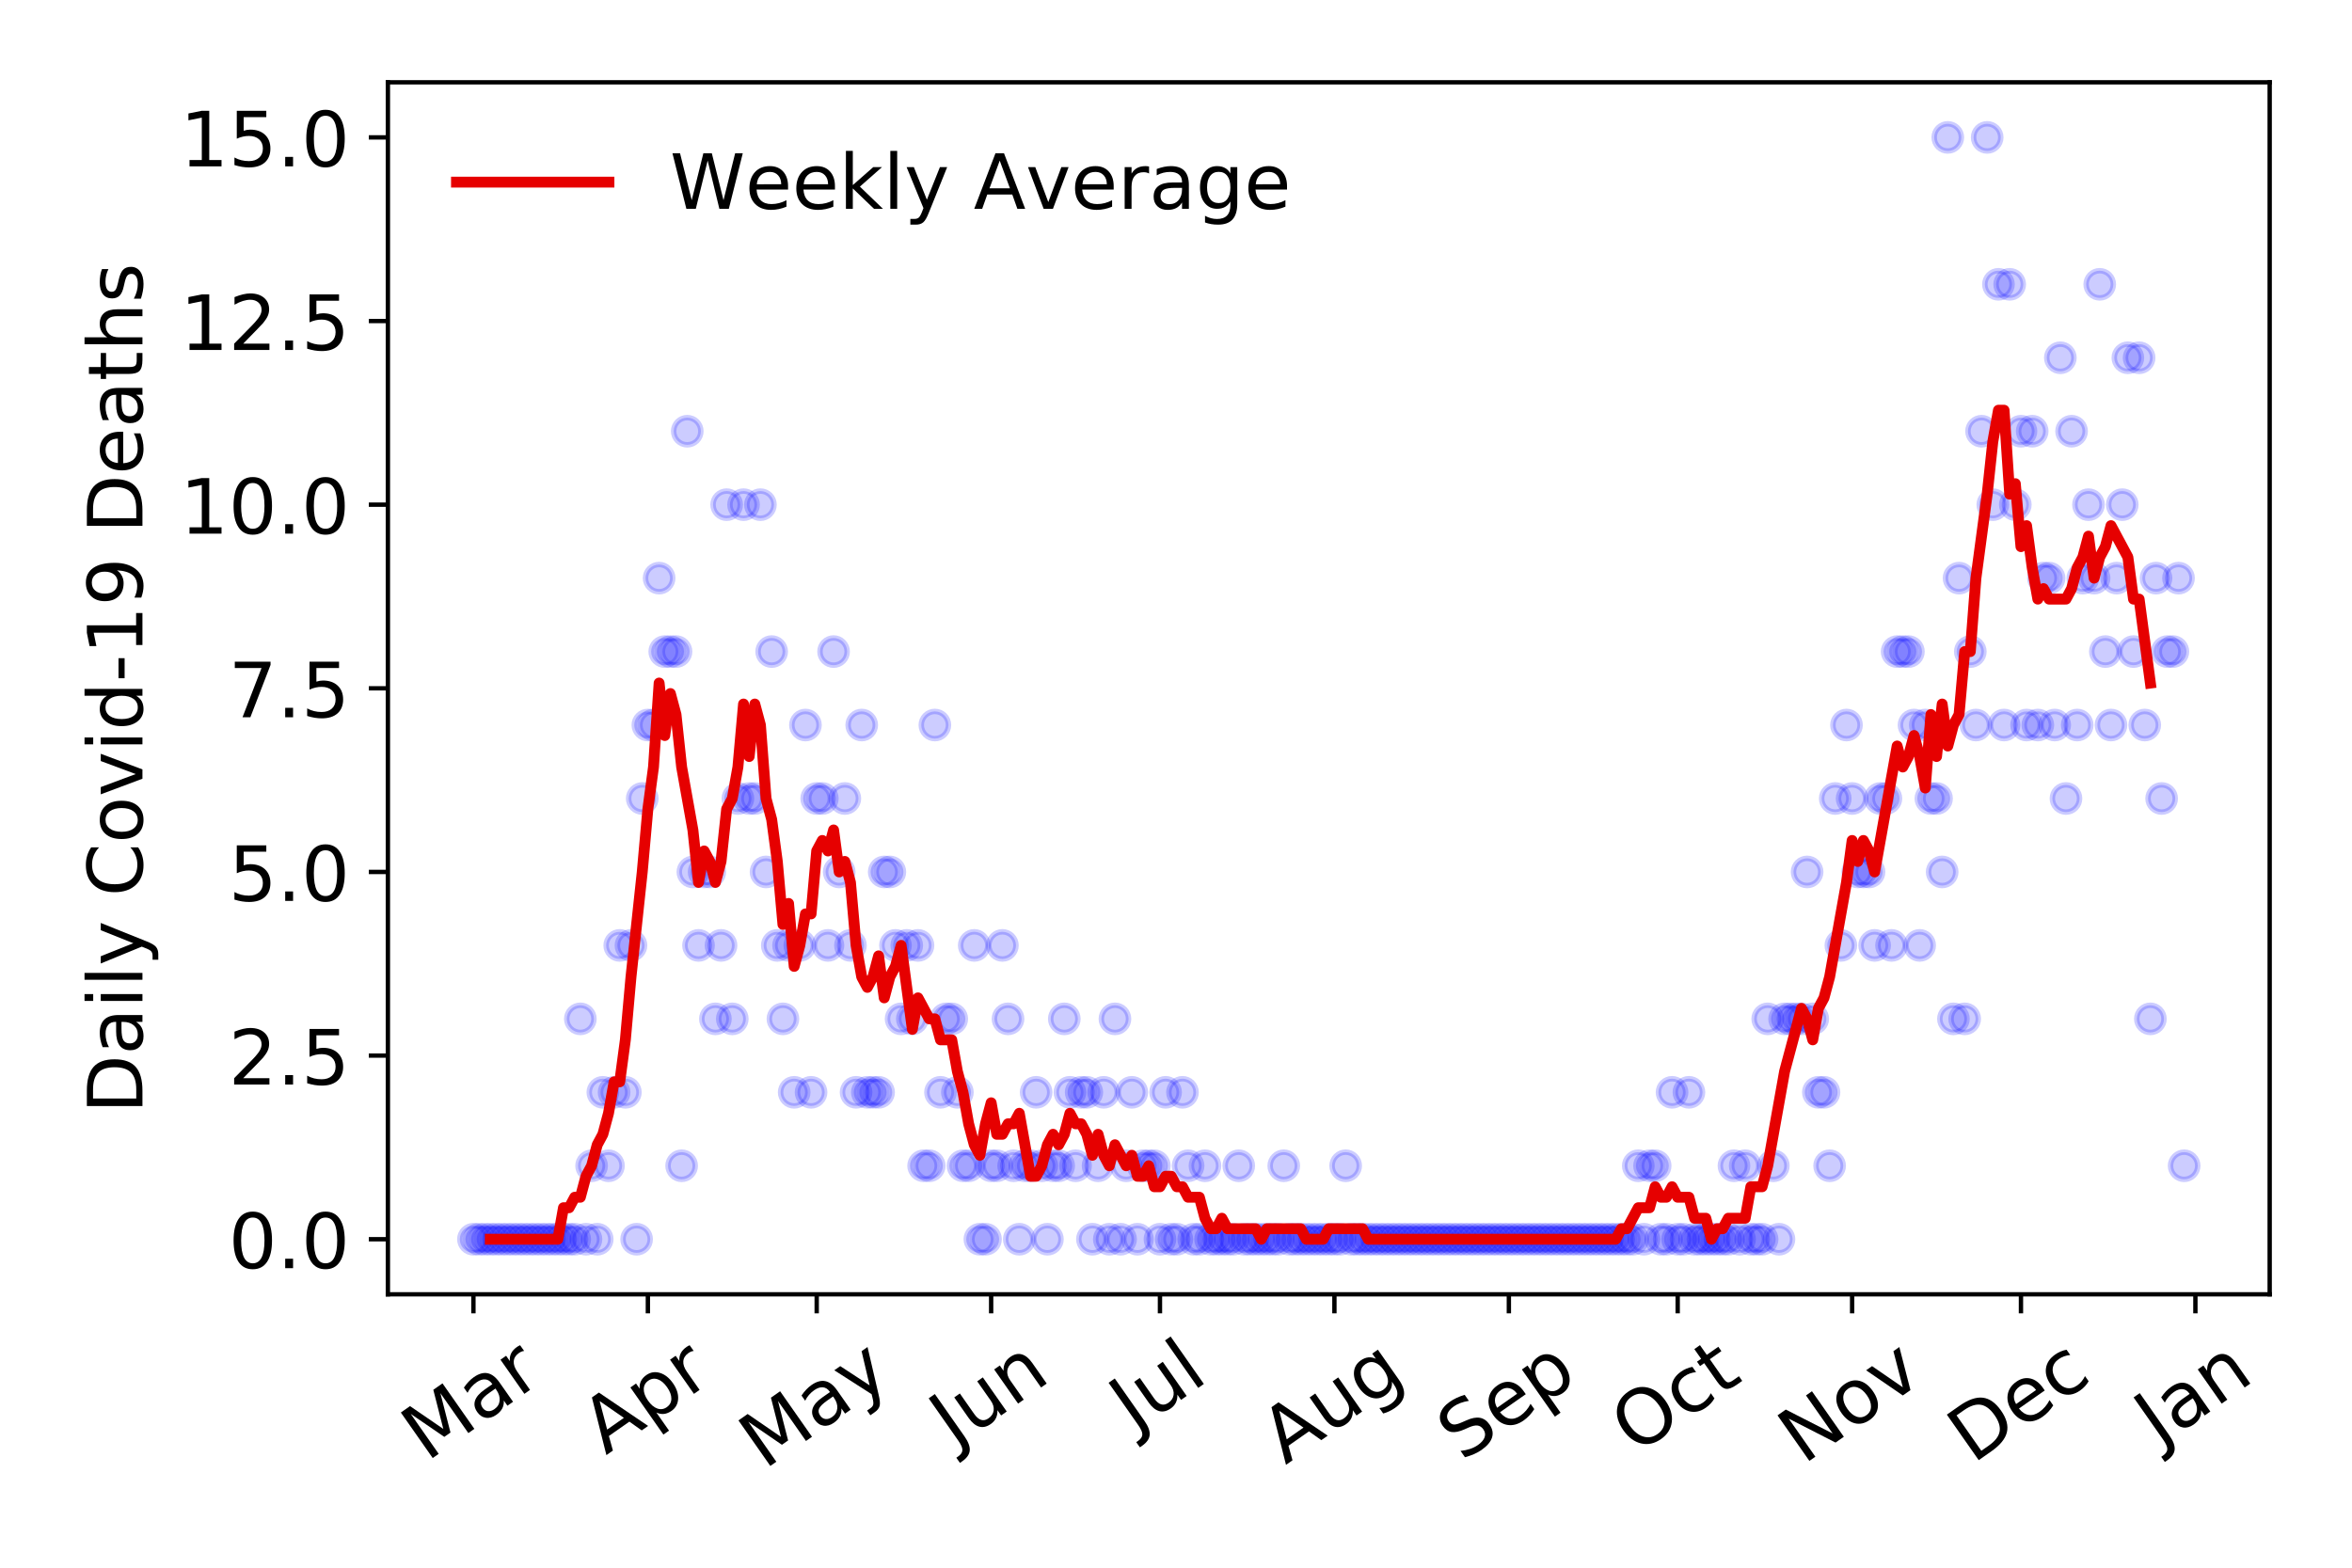 <?xml version="1.0" encoding="utf-8" standalone="no"?>
<!DOCTYPE svg PUBLIC "-//W3C//DTD SVG 1.1//EN"
  "http://www.w3.org/Graphics/SVG/1.1/DTD/svg11.dtd">
<!-- Created with matplotlib (https://matplotlib.org/) -->
<svg height="288pt" version="1.1" viewBox="0 0 432 288" width="432pt" xmlns="http://www.w3.org/2000/svg" xmlns:xlink="http://www.w3.org/1999/xlink">
 <defs>
  <style type="text/css">
*{stroke-linecap:butt;stroke-linejoin:round;}
  </style>
 </defs>
 <g id="figure_1">
  <g id="patch_1">
   <path d="M 0 288 
L 432 288 
L 432 0 
L 0 0 
z
" style="fill:#ffffff;"/>
  </g>
  <g id="axes_1">
   <g id="patch_2">
    <path d="M 71.245 237.778 
L 416.88 237.778 
L 416.88 15.12 
L 71.245 15.12 
z
" style="fill:#ffffff;"/>
   </g>
   <g id="matplotlib.axis_1">
    <g id="xtick_1">
     <g id="line2d_1">
      <defs>
       <path d="M 0 0 
L 0 3.5 
" id="m36792c4ce1" style="stroke:#000000;stroke-width:0.8;"/>
      </defs>
      <g>
       <use style="stroke:#000000;stroke-width:0.8;" x="86.956" xlink:href="#m36792c4ce1" y="237.778"/>
      </g>
     </g>
     <g id="text_1">
      <!-- Mar -->
      <defs>
       <path d="M 9.812 72.906 
L 24.516 72.906 
L 43.109 23.297 
L 61.812 72.906 
L 76.516 72.906 
L 76.516 0 
L 66.891 0 
L 66.891 64.016 
L 48.094 14.016 
L 38.188 14.016 
L 19.391 64.016 
L 19.391 0 
L 9.812 0 
z
" id="DejaVuSans-77"/>
       <path d="M 34.281 27.484 
Q 23.391 27.484 19.188 25 
Q 14.984 22.516 14.984 16.5 
Q 14.984 11.719 18.141 8.906 
Q 21.297 6.109 26.703 6.109 
Q 34.188 6.109 38.703 11.406 
Q 43.219 16.703 43.219 25.484 
L 43.219 27.484 
z
M 52.203 31.203 
L 52.203 0 
L 43.219 0 
L 43.219 8.297 
Q 40.141 3.328 35.547 0.953 
Q 30.953 -1.422 24.312 -1.422 
Q 15.922 -1.422 10.953 3.297 
Q 6 8.016 6 15.922 
Q 6 25.141 12.172 29.828 
Q 18.359 34.516 30.609 34.516 
L 43.219 34.516 
L 43.219 35.406 
Q 43.219 41.609 39.141 45 
Q 35.062 48.391 27.688 48.391 
Q 23 48.391 18.547 47.266 
Q 14.109 46.141 10.016 43.891 
L 10.016 52.203 
Q 14.938 54.109 19.578 55.047 
Q 24.219 56 28.609 56 
Q 40.484 56 46.344 49.844 
Q 52.203 43.703 52.203 31.203 
z
" id="DejaVuSans-97"/>
       <path d="M 41.109 46.297 
Q 39.594 47.172 37.812 47.578 
Q 36.031 48 33.891 48 
Q 26.266 48 22.188 43.047 
Q 18.109 38.094 18.109 28.812 
L 18.109 0 
L 9.078 0 
L 9.078 54.688 
L 18.109 54.688 
L 18.109 46.188 
Q 20.953 51.172 25.484 53.578 
Q 30.031 56 36.531 56 
Q 37.453 56 38.578 55.875 
Q 39.703 55.766 41.062 55.516 
z
" id="DejaVuSans-114"/>
      </defs>
      <g transform="translate(78.353 268.643)rotate(-35)scale(0.14 -0.14)">
       <use xlink:href="#DejaVuSans-77"/>
       <use x="86.279" xlink:href="#DejaVuSans-97"/>
       <use x="147.559" xlink:href="#DejaVuSans-114"/>
      </g>
     </g>
    </g>
    <g id="xtick_2">
     <g id="line2d_2">
      <g>
       <use style="stroke:#000000;stroke-width:0.8;" x="118.997" xlink:href="#m36792c4ce1" y="237.778"/>
      </g>
     </g>
     <g id="text_2">
      <!-- Apr -->
      <defs>
       <path d="M 34.188 63.188 
L 20.797 26.906 
L 47.609 26.906 
z
M 28.609 72.906 
L 39.797 72.906 
L 67.578 0 
L 57.328 0 
L 50.688 18.703 
L 17.828 18.703 
L 11.188 0 
L 0.781 0 
z
" id="DejaVuSans-65"/>
       <path d="M 18.109 8.203 
L 18.109 -20.797 
L 9.078 -20.797 
L 9.078 54.688 
L 18.109 54.688 
L 18.109 46.391 
Q 20.953 51.266 25.266 53.625 
Q 29.594 56 35.594 56 
Q 45.562 56 51.781 48.094 
Q 58.016 40.188 58.016 27.297 
Q 58.016 14.406 51.781 6.484 
Q 45.562 -1.422 35.594 -1.422 
Q 29.594 -1.422 25.266 0.953 
Q 20.953 3.328 18.109 8.203 
z
M 48.688 27.297 
Q 48.688 37.203 44.609 42.844 
Q 40.531 48.484 33.406 48.484 
Q 26.266 48.484 22.188 42.844 
Q 18.109 37.203 18.109 27.297 
Q 18.109 17.391 22.188 11.75 
Q 26.266 6.109 33.406 6.109 
Q 40.531 6.109 44.609 11.75 
Q 48.688 17.391 48.688 27.297 
z
" id="DejaVuSans-112"/>
      </defs>
      <g transform="translate(111.293 267.384)rotate(-35)scale(0.14 -0.14)">
       <use xlink:href="#DejaVuSans-65"/>
       <use x="68.408" xlink:href="#DejaVuSans-112"/>
       <use x="131.885" xlink:href="#DejaVuSans-114"/>
      </g>
     </g>
    </g>
    <g id="xtick_3">
     <g id="line2d_3">
      <g>
       <use style="stroke:#000000;stroke-width:0.8;" x="150.005" xlink:href="#m36792c4ce1" y="237.778"/>
      </g>
     </g>
     <g id="text_3">
      <!-- May -->
      <defs>
       <path d="M 32.172 -5.078 
Q 28.375 -14.844 24.75 -17.812 
Q 21.141 -20.797 15.094 -20.797 
L 7.906 -20.797 
L 7.906 -13.281 
L 13.188 -13.281 
Q 16.891 -13.281 18.938 -11.516 
Q 21 -9.766 23.484 -3.219 
L 25.094 0.875 
L 2.984 54.688 
L 12.5 54.688 
L 29.594 11.922 
L 46.688 54.688 
L 56.203 54.688 
z
" id="DejaVuSans-121"/>
      </defs>
      <g transform="translate(140.366 270.094)rotate(-35)scale(0.14 -0.14)">
       <use xlink:href="#DejaVuSans-77"/>
       <use x="86.279" xlink:href="#DejaVuSans-97"/>
       <use x="147.559" xlink:href="#DejaVuSans-121"/>
      </g>
     </g>
    </g>
    <g id="xtick_4">
     <g id="line2d_4">
      <g>
       <use style="stroke:#000000;stroke-width:0.8;" x="182.047" xlink:href="#m36792c4ce1" y="237.778"/>
      </g>
     </g>
     <g id="text_4">
      <!-- Jun -->
      <defs>
       <path d="M 9.812 72.906 
L 19.672 72.906 
L 19.672 5.078 
Q 19.672 -8.109 14.672 -14.062 
Q 9.672 -20.016 -1.422 -20.016 
L -5.172 -20.016 
L -5.172 -11.719 
L -2.094 -11.719 
Q 4.438 -11.719 7.125 -8.047 
Q 9.812 -4.391 9.812 5.078 
z
" id="DejaVuSans-74"/>
       <path d="M 8.5 21.578 
L 8.5 54.688 
L 17.484 54.688 
L 17.484 21.922 
Q 17.484 14.156 20.5 10.266 
Q 23.531 6.391 29.594 6.391 
Q 36.859 6.391 41.078 11.031 
Q 45.312 15.672 45.312 23.688 
L 45.312 54.688 
L 54.297 54.688 
L 54.297 0 
L 45.312 0 
L 45.312 8.406 
Q 42.047 3.422 37.719 1 
Q 33.406 -1.422 27.688 -1.422 
Q 18.266 -1.422 13.375 4.438 
Q 8.5 10.297 8.5 21.578 
z
M 31.109 56 
z
" id="DejaVuSans-117"/>
       <path d="M 54.891 33.016 
L 54.891 0 
L 45.906 0 
L 45.906 32.719 
Q 45.906 40.484 42.875 44.328 
Q 39.844 48.188 33.797 48.188 
Q 26.516 48.188 22.312 43.547 
Q 18.109 38.922 18.109 30.906 
L 18.109 0 
L 9.078 0 
L 9.078 54.688 
L 18.109 54.688 
L 18.109 46.188 
Q 21.344 51.125 25.703 53.562 
Q 30.078 56 35.797 56 
Q 45.219 56 50.047 50.172 
Q 54.891 44.344 54.891 33.016 
z
" id="DejaVuSans-110"/>
      </defs>
      <g transform="translate(175.303 266.039)rotate(-35)scale(0.14 -0.14)">
       <use xlink:href="#DejaVuSans-74"/>
       <use x="29.492" xlink:href="#DejaVuSans-117"/>
       <use x="92.871" xlink:href="#DejaVuSans-110"/>
      </g>
     </g>
    </g>
    <g id="xtick_5">
     <g id="line2d_5">
      <g>
       <use style="stroke:#000000;stroke-width:0.8;" x="213.055" xlink:href="#m36792c4ce1" y="237.778"/>
      </g>
     </g>
     <g id="text_5">
      <!-- Jul -->
      <defs>
       <path d="M 9.422 75.984 
L 18.406 75.984 
L 18.406 0 
L 9.422 0 
z
" id="DejaVuSans-108"/>
      </defs>
      <g transform="translate(208.352 263.181)rotate(-35)scale(0.14 -0.14)">
       <use xlink:href="#DejaVuSans-74"/>
       <use x="29.492" xlink:href="#DejaVuSans-117"/>
       <use x="92.871" xlink:href="#DejaVuSans-108"/>
      </g>
     </g>
    </g>
    <g id="xtick_6">
     <g id="line2d_6">
      <g>
       <use style="stroke:#000000;stroke-width:0.8;" x="245.096" xlink:href="#m36792c4ce1" y="237.778"/>
      </g>
     </g>
     <g id="text_6">
      <!-- Aug -->
      <defs>
       <path d="M 45.406 27.984 
Q 45.406 37.75 41.375 43.109 
Q 37.359 48.484 30.078 48.484 
Q 22.859 48.484 18.828 43.109 
Q 14.797 37.75 14.797 27.984 
Q 14.797 18.266 18.828 12.891 
Q 22.859 7.516 30.078 7.516 
Q 37.359 7.516 41.375 12.891 
Q 45.406 18.266 45.406 27.984 
z
M 54.391 6.781 
Q 54.391 -7.172 48.188 -13.984 
Q 42 -20.797 29.203 -20.797 
Q 24.469 -20.797 20.266 -20.094 
Q 16.062 -19.391 12.109 -17.922 
L 12.109 -9.188 
Q 16.062 -11.328 19.922 -12.344 
Q 23.781 -13.375 27.781 -13.375 
Q 36.625 -13.375 41.016 -8.766 
Q 45.406 -4.156 45.406 5.172 
L 45.406 9.625 
Q 42.625 4.781 38.281 2.391 
Q 33.938 0 27.875 0 
Q 17.828 0 11.672 7.656 
Q 5.516 15.328 5.516 27.984 
Q 5.516 40.672 11.672 48.328 
Q 17.828 56 27.875 56 
Q 33.938 56 38.281 53.609 
Q 42.625 51.219 45.406 46.391 
L 45.406 54.688 
L 54.391 54.688 
z
" id="DejaVuSans-103"/>
      </defs>
      <g transform="translate(236.115 269.172)rotate(-35)scale(0.14 -0.14)">
       <use xlink:href="#DejaVuSans-65"/>
       <use x="68.408" xlink:href="#DejaVuSans-117"/>
       <use x="131.787" xlink:href="#DejaVuSans-103"/>
      </g>
     </g>
    </g>
    <g id="xtick_7">
     <g id="line2d_7">
      <g>
       <use style="stroke:#000000;stroke-width:0.8;" x="277.138" xlink:href="#m36792c4ce1" y="237.778"/>
      </g>
     </g>
     <g id="text_7">
      <!-- Sep -->
      <defs>
       <path d="M 53.516 70.516 
L 53.516 60.891 
Q 47.906 63.578 42.922 64.891 
Q 37.938 66.219 33.297 66.219 
Q 25.25 66.219 20.875 63.094 
Q 16.5 59.969 16.5 54.203 
Q 16.5 49.359 19.406 46.891 
Q 22.312 44.438 30.422 42.922 
L 36.375 41.703 
Q 47.406 39.594 52.656 34.297 
Q 57.906 29 57.906 20.125 
Q 57.906 9.516 50.797 4.047 
Q 43.703 -1.422 29.984 -1.422 
Q 24.812 -1.422 18.969 -0.25 
Q 13.141 0.922 6.891 3.219 
L 6.891 13.375 
Q 12.891 10.016 18.656 8.297 
Q 24.422 6.594 29.984 6.594 
Q 38.422 6.594 43.016 9.906 
Q 47.609 13.234 47.609 19.391 
Q 47.609 24.75 44.312 27.781 
Q 41.016 30.812 33.5 32.328 
L 27.484 33.5 
Q 16.453 35.688 11.516 40.375 
Q 6.594 45.062 6.594 53.422 
Q 6.594 63.094 13.406 68.656 
Q 20.219 74.219 32.172 74.219 
Q 37.312 74.219 42.625 73.281 
Q 47.953 72.359 53.516 70.516 
z
" id="DejaVuSans-83"/>
       <path d="M 56.203 29.594 
L 56.203 25.203 
L 14.891 25.203 
Q 15.484 15.922 20.484 11.062 
Q 25.484 6.203 34.422 6.203 
Q 39.594 6.203 44.453 7.469 
Q 49.312 8.734 54.109 11.281 
L 54.109 2.781 
Q 49.266 0.734 44.188 -0.344 
Q 39.109 -1.422 33.891 -1.422 
Q 20.797 -1.422 13.156 6.188 
Q 5.516 13.812 5.516 26.812 
Q 5.516 40.234 12.766 48.109 
Q 20.016 56 32.328 56 
Q 43.359 56 49.781 48.891 
Q 56.203 41.797 56.203 29.594 
z
M 47.219 32.234 
Q 47.125 39.594 43.094 43.984 
Q 39.062 48.391 32.422 48.391 
Q 24.906 48.391 20.391 44.141 
Q 15.875 39.891 15.188 32.172 
z
" id="DejaVuSans-101"/>
      </defs>
      <g transform="translate(268.545 268.629)rotate(-35)scale(0.14 -0.14)">
       <use xlink:href="#DejaVuSans-83"/>
       <use x="63.477" xlink:href="#DejaVuSans-101"/>
       <use x="125" xlink:href="#DejaVuSans-112"/>
      </g>
     </g>
    </g>
    <g id="xtick_8">
     <g id="line2d_8">
      <g>
       <use style="stroke:#000000;stroke-width:0.8;" x="308.146" xlink:href="#m36792c4ce1" y="237.778"/>
      </g>
     </g>
     <g id="text_8">
      <!-- Oct -->
      <defs>
       <path d="M 39.406 66.219 
Q 28.656 66.219 22.328 58.203 
Q 16.016 50.203 16.016 36.375 
Q 16.016 22.609 22.328 14.594 
Q 28.656 6.594 39.406 6.594 
Q 50.141 6.594 56.422 14.594 
Q 62.703 22.609 62.703 36.375 
Q 62.703 50.203 56.422 58.203 
Q 50.141 66.219 39.406 66.219 
z
M 39.406 74.219 
Q 54.734 74.219 63.906 63.938 
Q 73.094 53.656 73.094 36.375 
Q 73.094 19.141 63.906 8.859 
Q 54.734 -1.422 39.406 -1.422 
Q 24.031 -1.422 14.812 8.828 
Q 5.609 19.094 5.609 36.375 
Q 5.609 53.656 14.812 63.938 
Q 24.031 74.219 39.406 74.219 
z
" id="DejaVuSans-79"/>
       <path d="M 48.781 52.594 
L 48.781 44.188 
Q 44.969 46.297 41.141 47.344 
Q 37.312 48.391 33.406 48.391 
Q 24.656 48.391 19.812 42.844 
Q 14.984 37.312 14.984 27.297 
Q 14.984 17.281 19.812 11.734 
Q 24.656 6.203 33.406 6.203 
Q 37.312 6.203 41.141 7.25 
Q 44.969 8.297 48.781 10.406 
L 48.781 2.094 
Q 45.016 0.344 40.984 -0.531 
Q 36.969 -1.422 32.422 -1.422 
Q 20.062 -1.422 12.781 6.344 
Q 5.516 14.109 5.516 27.297 
Q 5.516 40.672 12.859 48.328 
Q 20.219 56 33.016 56 
Q 37.156 56 41.109 55.141 
Q 45.062 54.297 48.781 52.594 
z
" id="DejaVuSans-99"/>
       <path d="M 18.312 70.219 
L 18.312 54.688 
L 36.812 54.688 
L 36.812 47.703 
L 18.312 47.703 
L 18.312 18.016 
Q 18.312 11.328 20.141 9.422 
Q 21.969 7.516 27.594 7.516 
L 36.812 7.516 
L 36.812 0 
L 27.594 0 
Q 17.188 0 13.234 3.875 
Q 9.281 7.766 9.281 18.016 
L 9.281 47.703 
L 2.688 47.703 
L 2.688 54.688 
L 9.281 54.688 
L 9.281 70.219 
z
" id="DejaVuSans-116"/>
      </defs>
      <g transform="translate(300.447 267.377)rotate(-35)scale(0.14 -0.14)">
       <use xlink:href="#DejaVuSans-79"/>
       <use x="78.711" xlink:href="#DejaVuSans-99"/>
       <use x="133.691" xlink:href="#DejaVuSans-116"/>
      </g>
     </g>
    </g>
    <g id="xtick_9">
     <g id="line2d_9">
      <g>
       <use style="stroke:#000000;stroke-width:0.8;" x="340.187" xlink:href="#m36792c4ce1" y="237.778"/>
      </g>
     </g>
     <g id="text_9">
      <!-- Nov -->
      <defs>
       <path d="M 9.812 72.906 
L 23.094 72.906 
L 55.422 11.922 
L 55.422 72.906 
L 64.984 72.906 
L 64.984 0 
L 51.703 0 
L 19.391 60.984 
L 19.391 0 
L 9.812 0 
z
" id="DejaVuSans-78"/>
       <path d="M 30.609 48.391 
Q 23.391 48.391 19.188 42.75 
Q 14.984 37.109 14.984 27.297 
Q 14.984 17.484 19.156 11.844 
Q 23.344 6.203 30.609 6.203 
Q 37.797 6.203 41.984 11.859 
Q 46.188 17.531 46.188 27.297 
Q 46.188 37.016 41.984 42.703 
Q 37.797 48.391 30.609 48.391 
z
M 30.609 56 
Q 42.328 56 49.016 48.375 
Q 55.719 40.766 55.719 27.297 
Q 55.719 13.875 49.016 6.219 
Q 42.328 -1.422 30.609 -1.422 
Q 18.844 -1.422 12.172 6.219 
Q 5.516 13.875 5.516 27.297 
Q 5.516 40.766 12.172 48.375 
Q 18.844 56 30.609 56 
z
" id="DejaVuSans-111"/>
       <path d="M 2.984 54.688 
L 12.5 54.688 
L 29.594 8.797 
L 46.688 54.688 
L 56.203 54.688 
L 35.688 0 
L 23.484 0 
z
" id="DejaVuSans-118"/>
      </defs>
      <g transform="translate(331.211 269.166)rotate(-35)scale(0.14 -0.14)">
       <use xlink:href="#DejaVuSans-78"/>
       <use x="74.805" xlink:href="#DejaVuSans-111"/>
       <use x="135.986" xlink:href="#DejaVuSans-118"/>
      </g>
     </g>
    </g>
    <g id="xtick_10">
     <g id="line2d_10">
      <g>
       <use style="stroke:#000000;stroke-width:0.8;" x="371.195" xlink:href="#m36792c4ce1" y="237.778"/>
      </g>
     </g>
     <g id="text_10">
      <!-- Dec -->
      <defs>
       <path d="M 19.672 64.797 
L 19.672 8.109 
L 31.594 8.109 
Q 46.688 8.109 53.688 14.938 
Q 60.688 21.781 60.688 36.531 
Q 60.688 51.172 53.688 57.984 
Q 46.688 64.797 31.594 64.797 
z
M 9.812 72.906 
L 30.078 72.906 
Q 51.266 72.906 61.172 64.094 
Q 71.094 55.281 71.094 36.531 
Q 71.094 17.672 61.125 8.828 
Q 51.172 0 30.078 0 
L 9.812 0 
z
" id="DejaVuSans-68"/>
      </defs>
      <g transform="translate(362.314 269.032)rotate(-35)scale(0.14 -0.14)">
       <use xlink:href="#DejaVuSans-68"/>
       <use x="77.002" xlink:href="#DejaVuSans-101"/>
       <use x="138.525" xlink:href="#DejaVuSans-99"/>
      </g>
     </g>
    </g>
    <g id="xtick_11">
     <g id="line2d_11">
      <g>
       <use style="stroke:#000000;stroke-width:0.8;" x="403.237" xlink:href="#m36792c4ce1" y="237.778"/>
      </g>
     </g>
     <g id="text_11">
      <!-- Jan -->
      <g transform="translate(396.613 265.871)rotate(-35)scale(0.14 -0.14)">
       <use xlink:href="#DejaVuSans-74"/>
       <use x="29.492" xlink:href="#DejaVuSans-97"/>
       <use x="90.771" xlink:href="#DejaVuSans-110"/>
      </g>
     </g>
    </g>
   </g>
   <g id="matplotlib.axis_2">
    <g id="ytick_1">
     <g id="line2d_12">
      <defs>
       <path d="M 0 0 
L -3.5 0 
" id="m241c7bdcc2" style="stroke:#000000;stroke-width:0.8;"/>
      </defs>
      <g>
       <use style="stroke:#000000;stroke-width:0.8;" x="71.245" xlink:href="#m241c7bdcc2" y="227.657"/>
      </g>
     </g>
     <g id="text_12">
      <!-- 0.0 -->
      <defs>
       <path d="M 31.781 66.406 
Q 24.172 66.406 20.328 58.906 
Q 16.5 51.422 16.5 36.375 
Q 16.5 21.391 20.328 13.891 
Q 24.172 6.391 31.781 6.391 
Q 39.453 6.391 43.281 13.891 
Q 47.125 21.391 47.125 36.375 
Q 47.125 51.422 43.281 58.906 
Q 39.453 66.406 31.781 66.406 
z
M 31.781 74.219 
Q 44.047 74.219 50.516 64.516 
Q 56.984 54.828 56.984 36.375 
Q 56.984 17.969 50.516 8.266 
Q 44.047 -1.422 31.781 -1.422 
Q 19.531 -1.422 13.062 8.266 
Q 6.594 17.969 6.594 36.375 
Q 6.594 54.828 13.062 64.516 
Q 19.531 74.219 31.781 74.219 
z
" id="DejaVuSans-48"/>
       <path d="M 10.688 12.406 
L 21 12.406 
L 21 0 
L 10.688 0 
z
" id="DejaVuSans-46"/>
      </defs>
      <g transform="translate(41.981 232.976)scale(0.14 -0.14)">
       <use xlink:href="#DejaVuSans-48"/>
       <use x="63.623" xlink:href="#DejaVuSans-46"/>
       <use x="95.41" xlink:href="#DejaVuSans-48"/>
      </g>
     </g>
    </g>
    <g id="ytick_2">
     <g id="line2d_13">
      <g>
       <use style="stroke:#000000;stroke-width:0.8;" x="71.245" xlink:href="#m241c7bdcc2" y="193.921"/>
      </g>
     </g>
     <g id="text_13">
      <!-- 2.5 -->
      <defs>
       <path d="M 19.188 8.297 
L 53.609 8.297 
L 53.609 0 
L 7.328 0 
L 7.328 8.297 
Q 12.938 14.109 22.625 23.891 
Q 32.328 33.688 34.812 36.531 
Q 39.547 41.844 41.422 45.531 
Q 43.312 49.219 43.312 52.781 
Q 43.312 58.594 39.234 62.25 
Q 35.156 65.922 28.609 65.922 
Q 23.969 65.922 18.812 64.312 
Q 13.672 62.703 7.812 59.422 
L 7.812 69.391 
Q 13.766 71.781 18.938 73 
Q 24.125 74.219 28.422 74.219 
Q 39.75 74.219 46.484 68.547 
Q 53.219 62.891 53.219 53.422 
Q 53.219 48.922 51.531 44.891 
Q 49.859 40.875 45.406 35.406 
Q 44.188 33.984 37.641 27.219 
Q 31.109 20.453 19.188 8.297 
z
" id="DejaVuSans-50"/>
       <path d="M 10.797 72.906 
L 49.516 72.906 
L 49.516 64.594 
L 19.828 64.594 
L 19.828 46.734 
Q 21.969 47.469 24.109 47.828 
Q 26.266 48.188 28.422 48.188 
Q 40.625 48.188 47.75 41.5 
Q 54.891 34.812 54.891 23.391 
Q 54.891 11.625 47.562 5.094 
Q 40.234 -1.422 26.906 -1.422 
Q 22.312 -1.422 17.547 -0.641 
Q 12.797 0.141 7.719 1.703 
L 7.719 11.625 
Q 12.109 9.234 16.797 8.062 
Q 21.484 6.891 26.703 6.891 
Q 35.156 6.891 40.078 11.328 
Q 45.016 15.766 45.016 23.391 
Q 45.016 31 40.078 35.438 
Q 35.156 39.891 26.703 39.891 
Q 22.75 39.891 18.812 39.016 
Q 14.891 38.141 10.797 36.281 
z
" id="DejaVuSans-53"/>
      </defs>
      <g transform="translate(41.981 199.24)scale(0.14 -0.14)">
       <use xlink:href="#DejaVuSans-50"/>
       <use x="63.623" xlink:href="#DejaVuSans-46"/>
       <use x="95.41" xlink:href="#DejaVuSans-53"/>
      </g>
     </g>
    </g>
    <g id="ytick_3">
     <g id="line2d_14">
      <g>
       <use style="stroke:#000000;stroke-width:0.8;" x="71.245" xlink:href="#m241c7bdcc2" y="160.185"/>
      </g>
     </g>
     <g id="text_14">
      <!-- 5.0 -->
      <g transform="translate(41.981 165.504)scale(0.14 -0.14)">
       <use xlink:href="#DejaVuSans-53"/>
       <use x="63.623" xlink:href="#DejaVuSans-46"/>
       <use x="95.41" xlink:href="#DejaVuSans-48"/>
      </g>
     </g>
    </g>
    <g id="ytick_4">
     <g id="line2d_15">
      <g>
       <use style="stroke:#000000;stroke-width:0.8;" x="71.245" xlink:href="#m241c7bdcc2" y="126.449"/>
      </g>
     </g>
     <g id="text_15">
      <!-- 7.5 -->
      <defs>
       <path d="M 8.203 72.906 
L 55.078 72.906 
L 55.078 68.703 
L 28.609 0 
L 18.312 0 
L 43.219 64.594 
L 8.203 64.594 
z
" id="DejaVuSans-55"/>
      </defs>
      <g transform="translate(41.981 131.768)scale(0.14 -0.14)">
       <use xlink:href="#DejaVuSans-55"/>
       <use x="63.623" xlink:href="#DejaVuSans-46"/>
       <use x="95.41" xlink:href="#DejaVuSans-53"/>
      </g>
     </g>
    </g>
    <g id="ytick_5">
     <g id="line2d_16">
      <g>
       <use style="stroke:#000000;stroke-width:0.8;" x="71.245" xlink:href="#m241c7bdcc2" y="92.713"/>
      </g>
     </g>
     <g id="text_16">
      <!-- 10.0 -->
      <defs>
       <path d="M 12.406 8.297 
L 28.516 8.297 
L 28.516 63.922 
L 10.984 60.406 
L 10.984 69.391 
L 28.422 72.906 
L 38.281 72.906 
L 38.281 8.297 
L 54.391 8.297 
L 54.391 0 
L 12.406 0 
z
" id="DejaVuSans-49"/>
      </defs>
      <g transform="translate(33.073 98.032)scale(0.14 -0.14)">
       <use xlink:href="#DejaVuSans-49"/>
       <use x="63.623" xlink:href="#DejaVuSans-48"/>
       <use x="127.246" xlink:href="#DejaVuSans-46"/>
       <use x="159.033" xlink:href="#DejaVuSans-48"/>
      </g>
     </g>
    </g>
    <g id="ytick_6">
     <g id="line2d_17">
      <g>
       <use style="stroke:#000000;stroke-width:0.8;" x="71.245" xlink:href="#m241c7bdcc2" y="58.977"/>
      </g>
     </g>
     <g id="text_17">
      <!-- 12.5 -->
      <g transform="translate(33.073 64.296)scale(0.14 -0.14)">
       <use xlink:href="#DejaVuSans-49"/>
       <use x="63.623" xlink:href="#DejaVuSans-50"/>
       <use x="127.246" xlink:href="#DejaVuSans-46"/>
       <use x="159.033" xlink:href="#DejaVuSans-53"/>
      </g>
     </g>
    </g>
    <g id="ytick_7">
     <g id="line2d_18">
      <g>
       <use style="stroke:#000000;stroke-width:0.8;" x="71.245" xlink:href="#m241c7bdcc2" y="25.241"/>
      </g>
     </g>
     <g id="text_18">
      <!-- 15.0 -->
      <g transform="translate(33.073 30.56)scale(0.14 -0.14)">
       <use xlink:href="#DejaVuSans-49"/>
       <use x="63.623" xlink:href="#DejaVuSans-53"/>
       <use x="127.246" xlink:href="#DejaVuSans-46"/>
       <use x="159.033" xlink:href="#DejaVuSans-48"/>
      </g>
     </g>
    </g>
    <g id="text_19">
     <!-- Daily Covid-19 Deaths -->
     <defs>
      <path d="M 9.422 54.688 
L 18.406 54.688 
L 18.406 0 
L 9.422 0 
z
M 9.422 75.984 
L 18.406 75.984 
L 18.406 64.594 
L 9.422 64.594 
z
" id="DejaVuSans-105"/>
      <path id="DejaVuSans-32"/>
      <path d="M 64.406 67.281 
L 64.406 56.891 
Q 59.422 61.531 53.781 63.812 
Q 48.141 66.109 41.797 66.109 
Q 29.297 66.109 22.656 58.469 
Q 16.016 50.828 16.016 36.375 
Q 16.016 21.969 22.656 14.328 
Q 29.297 6.688 41.797 6.688 
Q 48.141 6.688 53.781 8.984 
Q 59.422 11.281 64.406 15.922 
L 64.406 5.609 
Q 59.234 2.094 53.438 0.328 
Q 47.656 -1.422 41.219 -1.422 
Q 24.656 -1.422 15.125 8.703 
Q 5.609 18.844 5.609 36.375 
Q 5.609 53.953 15.125 64.078 
Q 24.656 74.219 41.219 74.219 
Q 47.75 74.219 53.531 72.484 
Q 59.328 70.75 64.406 67.281 
z
" id="DejaVuSans-67"/>
      <path d="M 45.406 46.391 
L 45.406 75.984 
L 54.391 75.984 
L 54.391 0 
L 45.406 0 
L 45.406 8.203 
Q 42.578 3.328 38.25 0.953 
Q 33.938 -1.422 27.875 -1.422 
Q 17.969 -1.422 11.734 6.484 
Q 5.516 14.406 5.516 27.297 
Q 5.516 40.188 11.734 48.094 
Q 17.969 56 27.875 56 
Q 33.938 56 38.25 53.625 
Q 42.578 51.266 45.406 46.391 
z
M 14.797 27.297 
Q 14.797 17.391 18.875 11.75 
Q 22.953 6.109 30.078 6.109 
Q 37.203 6.109 41.297 11.75 
Q 45.406 17.391 45.406 27.297 
Q 45.406 37.203 41.297 42.844 
Q 37.203 48.484 30.078 48.484 
Q 22.953 48.484 18.875 42.844 
Q 14.797 37.203 14.797 27.297 
z
" id="DejaVuSans-100"/>
      <path d="M 4.891 31.391 
L 31.203 31.391 
L 31.203 23.391 
L 4.891 23.391 
z
" id="DejaVuSans-45"/>
      <path d="M 10.984 1.516 
L 10.984 10.5 
Q 14.703 8.734 18.5 7.812 
Q 22.312 6.891 25.984 6.891 
Q 35.75 6.891 40.891 13.453 
Q 46.047 20.016 46.781 33.406 
Q 43.953 29.203 39.594 26.953 
Q 35.25 24.703 29.984 24.703 
Q 19.047 24.703 12.672 31.312 
Q 6.297 37.938 6.297 49.422 
Q 6.297 60.641 12.938 67.422 
Q 19.578 74.219 30.609 74.219 
Q 43.266 74.219 49.922 64.516 
Q 56.594 54.828 56.594 36.375 
Q 56.594 19.141 48.406 8.859 
Q 40.234 -1.422 26.422 -1.422 
Q 22.703 -1.422 18.891 -0.688 
Q 15.094 0.047 10.984 1.516 
z
M 30.609 32.422 
Q 37.25 32.422 41.125 36.953 
Q 45.016 41.5 45.016 49.422 
Q 45.016 57.281 41.125 61.844 
Q 37.25 66.406 30.609 66.406 
Q 23.969 66.406 20.094 61.844 
Q 16.219 57.281 16.219 49.422 
Q 16.219 41.5 20.094 36.953 
Q 23.969 32.422 30.609 32.422 
z
" id="DejaVuSans-57"/>
      <path d="M 54.891 33.016 
L 54.891 0 
L 45.906 0 
L 45.906 32.719 
Q 45.906 40.484 42.875 44.328 
Q 39.844 48.188 33.797 48.188 
Q 26.516 48.188 22.312 43.547 
Q 18.109 38.922 18.109 30.906 
L 18.109 0 
L 9.078 0 
L 9.078 75.984 
L 18.109 75.984 
L 18.109 46.188 
Q 21.344 51.125 25.703 53.562 
Q 30.078 56 35.797 56 
Q 45.219 56 50.047 50.172 
Q 54.891 44.344 54.891 33.016 
z
" id="DejaVuSans-104"/>
      <path d="M 44.281 53.078 
L 44.281 44.578 
Q 40.484 46.531 36.375 47.5 
Q 32.281 48.484 27.875 48.484 
Q 21.188 48.484 17.844 46.438 
Q 14.5 44.391 14.5 40.281 
Q 14.5 37.156 16.891 35.375 
Q 19.281 33.594 26.516 31.984 
L 29.594 31.297 
Q 39.156 29.25 43.188 25.516 
Q 47.219 21.781 47.219 15.094 
Q 47.219 7.469 41.188 3.016 
Q 35.156 -1.422 24.609 -1.422 
Q 20.219 -1.422 15.453 -0.562 
Q 10.688 0.297 5.422 2 
L 5.422 11.281 
Q 10.406 8.688 15.234 7.391 
Q 20.062 6.109 24.812 6.109 
Q 31.156 6.109 34.562 8.281 
Q 37.984 10.453 37.984 14.406 
Q 37.984 18.062 35.516 20.016 
Q 33.062 21.969 24.703 23.781 
L 21.578 24.516 
Q 13.234 26.266 9.516 29.906 
Q 5.812 33.547 5.812 39.891 
Q 5.812 47.609 11.281 51.797 
Q 16.75 56 26.812 56 
Q 31.781 56 36.172 55.266 
Q 40.578 54.547 44.281 53.078 
z
" id="DejaVuSans-115"/>
     </defs>
     <g transform="translate(26.162 204.56)rotate(-90)scale(0.14 -0.14)">
      <use xlink:href="#DejaVuSans-68"/>
      <use x="77.002" xlink:href="#DejaVuSans-97"/>
      <use x="138.281" xlink:href="#DejaVuSans-105"/>
      <use x="166.064" xlink:href="#DejaVuSans-108"/>
      <use x="193.848" xlink:href="#DejaVuSans-121"/>
      <use x="253.027" xlink:href="#DejaVuSans-32"/>
      <use x="284.814" xlink:href="#DejaVuSans-67"/>
      <use x="354.639" xlink:href="#DejaVuSans-111"/>
      <use x="415.82" xlink:href="#DejaVuSans-118"/>
      <use x="475" xlink:href="#DejaVuSans-105"/>
      <use x="502.783" xlink:href="#DejaVuSans-100"/>
      <use x="566.26" xlink:href="#DejaVuSans-45"/>
      <use x="602.344" xlink:href="#DejaVuSans-49"/>
      <use x="665.967" xlink:href="#DejaVuSans-57"/>
      <use x="729.59" xlink:href="#DejaVuSans-32"/>
      <use x="761.377" xlink:href="#DejaVuSans-68"/>
      <use x="838.379" xlink:href="#DejaVuSans-101"/>
      <use x="899.902" xlink:href="#DejaVuSans-97"/>
      <use x="961.182" xlink:href="#DejaVuSans-116"/>
      <use x="1000.391" xlink:href="#DejaVuSans-104"/>
      <use x="1063.77" xlink:href="#DejaVuSans-115"/>
     </g>
    </g>
   </g>
   <g id="line2d_19">
    <defs>
     <path d="M 0 2.5 
C 0.663 2.5 1.299 2.237 1.768 1.768 
C 2.237 1.299 2.5 0.663 2.5 0 
C 2.5 -0.663 2.237 -1.299 1.768 -1.768 
C 1.299 -2.237 0.663 -2.5 0 -2.5 
C -0.663 -2.5 -1.299 -2.237 -1.768 -1.768 
C -2.237 -1.299 -2.5 -0.663 -2.5 0 
C -2.5 0.663 -2.237 1.299 -1.768 1.768 
C -1.299 2.237 -0.663 2.5 0 2.5 
z
" id="me5281a0f2d" style="stroke:#0000ff;stroke-opacity:0.2;"/>
    </defs>
    <g clip-path="url(#pa38643b187)">
     <use style="fill:#0000ff;fill-opacity:0.2;stroke:#0000ff;stroke-opacity:0.2;" x="86.956" xlink:href="#me5281a0f2d" y="227.657"/>
     <use style="fill:#0000ff;fill-opacity:0.2;stroke:#0000ff;stroke-opacity:0.2;" x="87.989" xlink:href="#me5281a0f2d" y="227.657"/>
     <use style="fill:#0000ff;fill-opacity:0.2;stroke:#0000ff;stroke-opacity:0.2;" x="89.023" xlink:href="#me5281a0f2d" y="227.657"/>
     <use style="fill:#0000ff;fill-opacity:0.2;stroke:#0000ff;stroke-opacity:0.2;" x="90.056" xlink:href="#me5281a0f2d" y="227.657"/>
     <use style="fill:#0000ff;fill-opacity:0.2;stroke:#0000ff;stroke-opacity:0.2;" x="91.09" xlink:href="#me5281a0f2d" y="227.657"/>
     <use style="fill:#0000ff;fill-opacity:0.2;stroke:#0000ff;stroke-opacity:0.2;" x="92.124" xlink:href="#me5281a0f2d" y="227.657"/>
     <use style="fill:#0000ff;fill-opacity:0.2;stroke:#0000ff;stroke-opacity:0.2;" x="93.157" xlink:href="#me5281a0f2d" y="227.657"/>
     <use style="fill:#0000ff;fill-opacity:0.2;stroke:#0000ff;stroke-opacity:0.2;" x="94.191" xlink:href="#me5281a0f2d" y="227.657"/>
     <use style="fill:#0000ff;fill-opacity:0.2;stroke:#0000ff;stroke-opacity:0.2;" x="95.224" xlink:href="#me5281a0f2d" y="227.657"/>
     <use style="fill:#0000ff;fill-opacity:0.2;stroke:#0000ff;stroke-opacity:0.2;" x="96.258" xlink:href="#me5281a0f2d" y="227.657"/>
     <use style="fill:#0000ff;fill-opacity:0.2;stroke:#0000ff;stroke-opacity:0.2;" x="97.292" xlink:href="#me5281a0f2d" y="227.657"/>
     <use style="fill:#0000ff;fill-opacity:0.2;stroke:#0000ff;stroke-opacity:0.2;" x="98.325" xlink:href="#me5281a0f2d" y="227.657"/>
     <use style="fill:#0000ff;fill-opacity:0.2;stroke:#0000ff;stroke-opacity:0.2;" x="99.359" xlink:href="#me5281a0f2d" y="227.657"/>
     <use style="fill:#0000ff;fill-opacity:0.2;stroke:#0000ff;stroke-opacity:0.2;" x="100.392" xlink:href="#me5281a0f2d" y="227.657"/>
     <use style="fill:#0000ff;fill-opacity:0.2;stroke:#0000ff;stroke-opacity:0.2;" x="101.426" xlink:href="#me5281a0f2d" y="227.657"/>
     <use style="fill:#0000ff;fill-opacity:0.2;stroke:#0000ff;stroke-opacity:0.2;" x="102.46" xlink:href="#me5281a0f2d" y="227.657"/>
     <use style="fill:#0000ff;fill-opacity:0.2;stroke:#0000ff;stroke-opacity:0.2;" x="103.493" xlink:href="#me5281a0f2d" y="227.657"/>
     <use style="fill:#0000ff;fill-opacity:0.2;stroke:#0000ff;stroke-opacity:0.2;" x="104.527" xlink:href="#me5281a0f2d" y="227.657"/>
     <use style="fill:#0000ff;fill-opacity:0.2;stroke:#0000ff;stroke-opacity:0.2;" x="105.56" xlink:href="#me5281a0f2d" y="227.657"/>
     <use style="fill:#0000ff;fill-opacity:0.2;stroke:#0000ff;stroke-opacity:0.2;" x="106.594" xlink:href="#me5281a0f2d" y="187.174"/>
     <use style="fill:#0000ff;fill-opacity:0.2;stroke:#0000ff;stroke-opacity:0.2;" x="107.628" xlink:href="#me5281a0f2d" y="227.657"/>
     <use style="fill:#0000ff;fill-opacity:0.2;stroke:#0000ff;stroke-opacity:0.2;" x="108.661" xlink:href="#me5281a0f2d" y="214.163"/>
     <use style="fill:#0000ff;fill-opacity:0.2;stroke:#0000ff;stroke-opacity:0.2;" x="109.695" xlink:href="#me5281a0f2d" y="227.657"/>
     <use style="fill:#0000ff;fill-opacity:0.2;stroke:#0000ff;stroke-opacity:0.2;" x="110.728" xlink:href="#me5281a0f2d" y="200.668"/>
     <use style="fill:#0000ff;fill-opacity:0.2;stroke:#0000ff;stroke-opacity:0.2;" x="111.762" xlink:href="#me5281a0f2d" y="214.163"/>
     <use style="fill:#0000ff;fill-opacity:0.2;stroke:#0000ff;stroke-opacity:0.2;" x="112.796" xlink:href="#me5281a0f2d" y="200.668"/>
     <use style="fill:#0000ff;fill-opacity:0.2;stroke:#0000ff;stroke-opacity:0.2;" x="113.829" xlink:href="#me5281a0f2d" y="173.68"/>
     <use style="fill:#0000ff;fill-opacity:0.2;stroke:#0000ff;stroke-opacity:0.2;" x="114.863" xlink:href="#me5281a0f2d" y="200.668"/>
     <use style="fill:#0000ff;fill-opacity:0.2;stroke:#0000ff;stroke-opacity:0.2;" x="115.896" xlink:href="#me5281a0f2d" y="173.68"/>
     <use style="fill:#0000ff;fill-opacity:0.2;stroke:#0000ff;stroke-opacity:0.2;" x="116.93" xlink:href="#me5281a0f2d" y="227.657"/>
     <use style="fill:#0000ff;fill-opacity:0.2;stroke:#0000ff;stroke-opacity:0.2;" x="117.964" xlink:href="#me5281a0f2d" y="146.691"/>
     <use style="fill:#0000ff;fill-opacity:0.2;stroke:#0000ff;stroke-opacity:0.2;" x="118.997" xlink:href="#me5281a0f2d" y="133.196"/>
     <use style="fill:#0000ff;fill-opacity:0.2;stroke:#0000ff;stroke-opacity:0.2;" x="120.031" xlink:href="#me5281a0f2d" y="133.196"/>
     <use style="fill:#0000ff;fill-opacity:0.2;stroke:#0000ff;stroke-opacity:0.2;" x="121.064" xlink:href="#me5281a0f2d" y="106.207"/>
     <use style="fill:#0000ff;fill-opacity:0.2;stroke:#0000ff;stroke-opacity:0.2;" x="122.098" xlink:href="#me5281a0f2d" y="119.702"/>
     <use style="fill:#0000ff;fill-opacity:0.2;stroke:#0000ff;stroke-opacity:0.2;" x="123.132" xlink:href="#me5281a0f2d" y="119.702"/>
     <use style="fill:#0000ff;fill-opacity:0.2;stroke:#0000ff;stroke-opacity:0.2;" x="124.165" xlink:href="#me5281a0f2d" y="119.702"/>
     <use style="fill:#0000ff;fill-opacity:0.2;stroke:#0000ff;stroke-opacity:0.2;" x="125.199" xlink:href="#me5281a0f2d" y="214.163"/>
     <use style="fill:#0000ff;fill-opacity:0.2;stroke:#0000ff;stroke-opacity:0.2;" x="126.232" xlink:href="#me5281a0f2d" y="79.219"/>
     <use style="fill:#0000ff;fill-opacity:0.2;stroke:#0000ff;stroke-opacity:0.2;" x="127.266" xlink:href="#me5281a0f2d" y="160.185"/>
     <use style="fill:#0000ff;fill-opacity:0.2;stroke:#0000ff;stroke-opacity:0.2;" x="128.3" xlink:href="#me5281a0f2d" y="173.68"/>
     <use style="fill:#0000ff;fill-opacity:0.2;stroke:#0000ff;stroke-opacity:0.2;" x="129.333" xlink:href="#me5281a0f2d" y="160.185"/>
     <use style="fill:#0000ff;fill-opacity:0.2;stroke:#0000ff;stroke-opacity:0.2;" x="130.367" xlink:href="#me5281a0f2d" y="160.185"/>
     <use style="fill:#0000ff;fill-opacity:0.2;stroke:#0000ff;stroke-opacity:0.2;" x="131.4" xlink:href="#me5281a0f2d" y="187.174"/>
     <use style="fill:#0000ff;fill-opacity:0.2;stroke:#0000ff;stroke-opacity:0.2;" x="132.434" xlink:href="#me5281a0f2d" y="173.68"/>
     <use style="fill:#0000ff;fill-opacity:0.2;stroke:#0000ff;stroke-opacity:0.2;" x="133.468" xlink:href="#me5281a0f2d" y="92.713"/>
     <use style="fill:#0000ff;fill-opacity:0.2;stroke:#0000ff;stroke-opacity:0.2;" x="134.501" xlink:href="#me5281a0f2d" y="187.174"/>
     <use style="fill:#0000ff;fill-opacity:0.2;stroke:#0000ff;stroke-opacity:0.2;" x="135.535" xlink:href="#me5281a0f2d" y="146.691"/>
     <use style="fill:#0000ff;fill-opacity:0.2;stroke:#0000ff;stroke-opacity:0.2;" x="136.568" xlink:href="#me5281a0f2d" y="92.713"/>
     <use style="fill:#0000ff;fill-opacity:0.2;stroke:#0000ff;stroke-opacity:0.2;" x="137.602" xlink:href="#me5281a0f2d" y="146.691"/>
     <use style="fill:#0000ff;fill-opacity:0.2;stroke:#0000ff;stroke-opacity:0.2;" x="138.636" xlink:href="#me5281a0f2d" y="146.691"/>
     <use style="fill:#0000ff;fill-opacity:0.2;stroke:#0000ff;stroke-opacity:0.2;" x="139.669" xlink:href="#me5281a0f2d" y="92.713"/>
     <use style="fill:#0000ff;fill-opacity:0.2;stroke:#0000ff;stroke-opacity:0.2;" x="140.703" xlink:href="#me5281a0f2d" y="160.185"/>
     <use style="fill:#0000ff;fill-opacity:0.2;stroke:#0000ff;stroke-opacity:0.2;" x="141.736" xlink:href="#me5281a0f2d" y="119.702"/>
     <use style="fill:#0000ff;fill-opacity:0.2;stroke:#0000ff;stroke-opacity:0.2;" x="142.77" xlink:href="#me5281a0f2d" y="173.68"/>
     <use style="fill:#0000ff;fill-opacity:0.2;stroke:#0000ff;stroke-opacity:0.2;" x="143.804" xlink:href="#me5281a0f2d" y="187.174"/>
     <use style="fill:#0000ff;fill-opacity:0.2;stroke:#0000ff;stroke-opacity:0.2;" x="144.837" xlink:href="#me5281a0f2d" y="173.68"/>
     <use style="fill:#0000ff;fill-opacity:0.2;stroke:#0000ff;stroke-opacity:0.2;" x="145.871" xlink:href="#me5281a0f2d" y="200.668"/>
     <use style="fill:#0000ff;fill-opacity:0.2;stroke:#0000ff;stroke-opacity:0.2;" x="146.904" xlink:href="#me5281a0f2d" y="173.68"/>
     <use style="fill:#0000ff;fill-opacity:0.2;stroke:#0000ff;stroke-opacity:0.2;" x="147.938" xlink:href="#me5281a0f2d" y="133.196"/>
     <use style="fill:#0000ff;fill-opacity:0.2;stroke:#0000ff;stroke-opacity:0.2;" x="148.972" xlink:href="#me5281a0f2d" y="200.668"/>
     <use style="fill:#0000ff;fill-opacity:0.2;stroke:#0000ff;stroke-opacity:0.2;" x="150.005" xlink:href="#me5281a0f2d" y="146.691"/>
     <use style="fill:#0000ff;fill-opacity:0.2;stroke:#0000ff;stroke-opacity:0.2;" x="151.039" xlink:href="#me5281a0f2d" y="146.691"/>
     <use style="fill:#0000ff;fill-opacity:0.2;stroke:#0000ff;stroke-opacity:0.2;" x="152.072" xlink:href="#me5281a0f2d" y="173.68"/>
     <use style="fill:#0000ff;fill-opacity:0.2;stroke:#0000ff;stroke-opacity:0.2;" x="153.106" xlink:href="#me5281a0f2d" y="119.702"/>
     <use style="fill:#0000ff;fill-opacity:0.2;stroke:#0000ff;stroke-opacity:0.2;" x="154.14" xlink:href="#me5281a0f2d" y="160.185"/>
     <use style="fill:#0000ff;fill-opacity:0.2;stroke:#0000ff;stroke-opacity:0.2;" x="155.173" xlink:href="#me5281a0f2d" y="146.691"/>
     <use style="fill:#0000ff;fill-opacity:0.2;stroke:#0000ff;stroke-opacity:0.2;" x="156.207" xlink:href="#me5281a0f2d" y="173.68"/>
     <use style="fill:#0000ff;fill-opacity:0.2;stroke:#0000ff;stroke-opacity:0.2;" x="157.24" xlink:href="#me5281a0f2d" y="200.668"/>
     <use style="fill:#0000ff;fill-opacity:0.2;stroke:#0000ff;stroke-opacity:0.2;" x="158.274" xlink:href="#me5281a0f2d" y="133.196"/>
     <use style="fill:#0000ff;fill-opacity:0.2;stroke:#0000ff;stroke-opacity:0.2;" x="159.308" xlink:href="#me5281a0f2d" y="200.668"/>
     <use style="fill:#0000ff;fill-opacity:0.2;stroke:#0000ff;stroke-opacity:0.2;" x="160.341" xlink:href="#me5281a0f2d" y="200.668"/>
     <use style="fill:#0000ff;fill-opacity:0.2;stroke:#0000ff;stroke-opacity:0.2;" x="161.375" xlink:href="#me5281a0f2d" y="200.668"/>
     <use style="fill:#0000ff;fill-opacity:0.2;stroke:#0000ff;stroke-opacity:0.2;" x="162.408" xlink:href="#me5281a0f2d" y="160.185"/>
     <use style="fill:#0000ff;fill-opacity:0.2;stroke:#0000ff;stroke-opacity:0.2;" x="163.442" xlink:href="#me5281a0f2d" y="160.185"/>
     <use style="fill:#0000ff;fill-opacity:0.2;stroke:#0000ff;stroke-opacity:0.2;" x="164.475" xlink:href="#me5281a0f2d" y="173.68"/>
     <use style="fill:#0000ff;fill-opacity:0.2;stroke:#0000ff;stroke-opacity:0.2;" x="165.509" xlink:href="#me5281a0f2d" y="187.174"/>
     <use style="fill:#0000ff;fill-opacity:0.2;stroke:#0000ff;stroke-opacity:0.2;" x="166.543" xlink:href="#me5281a0f2d" y="173.68"/>
     <use style="fill:#0000ff;fill-opacity:0.2;stroke:#0000ff;stroke-opacity:0.2;" x="167.576" xlink:href="#me5281a0f2d" y="187.174"/>
     <use style="fill:#0000ff;fill-opacity:0.2;stroke:#0000ff;stroke-opacity:0.2;" x="168.61" xlink:href="#me5281a0f2d" y="173.68"/>
     <use style="fill:#0000ff;fill-opacity:0.2;stroke:#0000ff;stroke-opacity:0.2;" x="169.643" xlink:href="#me5281a0f2d" y="214.163"/>
     <use style="fill:#0000ff;fill-opacity:0.2;stroke:#0000ff;stroke-opacity:0.2;" x="170.677" xlink:href="#me5281a0f2d" y="214.163"/>
     <use style="fill:#0000ff;fill-opacity:0.2;stroke:#0000ff;stroke-opacity:0.2;" x="171.711" xlink:href="#me5281a0f2d" y="133.196"/>
     <use style="fill:#0000ff;fill-opacity:0.2;stroke:#0000ff;stroke-opacity:0.2;" x="172.744" xlink:href="#me5281a0f2d" y="200.668"/>
     <use style="fill:#0000ff;fill-opacity:0.2;stroke:#0000ff;stroke-opacity:0.2;" x="173.778" xlink:href="#me5281a0f2d" y="187.174"/>
     <use style="fill:#0000ff;fill-opacity:0.2;stroke:#0000ff;stroke-opacity:0.2;" x="174.811" xlink:href="#me5281a0f2d" y="187.174"/>
     <use style="fill:#0000ff;fill-opacity:0.2;stroke:#0000ff;stroke-opacity:0.2;" x="175.845" xlink:href="#me5281a0f2d" y="200.668"/>
     <use style="fill:#0000ff;fill-opacity:0.2;stroke:#0000ff;stroke-opacity:0.2;" x="176.879" xlink:href="#me5281a0f2d" y="214.163"/>
     <use style="fill:#0000ff;fill-opacity:0.2;stroke:#0000ff;stroke-opacity:0.2;" x="177.912" xlink:href="#me5281a0f2d" y="214.163"/>
     <use style="fill:#0000ff;fill-opacity:0.2;stroke:#0000ff;stroke-opacity:0.2;" x="178.946" xlink:href="#me5281a0f2d" y="173.68"/>
     <use style="fill:#0000ff;fill-opacity:0.2;stroke:#0000ff;stroke-opacity:0.2;" x="179.979" xlink:href="#me5281a0f2d" y="227.657"/>
     <use style="fill:#0000ff;fill-opacity:0.2;stroke:#0000ff;stroke-opacity:0.2;" x="181.013" xlink:href="#me5281a0f2d" y="227.657"/>
     <use style="fill:#0000ff;fill-opacity:0.2;stroke:#0000ff;stroke-opacity:0.2;" x="182.047" xlink:href="#me5281a0f2d" y="214.163"/>
     <use style="fill:#0000ff;fill-opacity:0.2;stroke:#0000ff;stroke-opacity:0.2;" x="183.08" xlink:href="#me5281a0f2d" y="214.163"/>
     <use style="fill:#0000ff;fill-opacity:0.2;stroke:#0000ff;stroke-opacity:0.2;" x="184.114" xlink:href="#me5281a0f2d" y="173.68"/>
     <use style="fill:#0000ff;fill-opacity:0.2;stroke:#0000ff;stroke-opacity:0.2;" x="185.147" xlink:href="#me5281a0f2d" y="187.174"/>
     <use style="fill:#0000ff;fill-opacity:0.2;stroke:#0000ff;stroke-opacity:0.2;" x="186.181" xlink:href="#me5281a0f2d" y="214.163"/>
     <use style="fill:#0000ff;fill-opacity:0.2;stroke:#0000ff;stroke-opacity:0.2;" x="187.215" xlink:href="#me5281a0f2d" y="227.657"/>
     <use style="fill:#0000ff;fill-opacity:0.2;stroke:#0000ff;stroke-opacity:0.2;" x="188.248" xlink:href="#me5281a0f2d" y="214.163"/>
     <use style="fill:#0000ff;fill-opacity:0.2;stroke:#0000ff;stroke-opacity:0.2;" x="189.282" xlink:href="#me5281a0f2d" y="214.163"/>
     <use style="fill:#0000ff;fill-opacity:0.2;stroke:#0000ff;stroke-opacity:0.2;" x="190.315" xlink:href="#me5281a0f2d" y="200.668"/>
     <use style="fill:#0000ff;fill-opacity:0.2;stroke:#0000ff;stroke-opacity:0.2;" x="191.349" xlink:href="#me5281a0f2d" y="214.163"/>
     <use style="fill:#0000ff;fill-opacity:0.2;stroke:#0000ff;stroke-opacity:0.2;" x="192.383" xlink:href="#me5281a0f2d" y="227.657"/>
     <use style="fill:#0000ff;fill-opacity:0.2;stroke:#0000ff;stroke-opacity:0.2;" x="193.416" xlink:href="#me5281a0f2d" y="214.163"/>
     <use style="fill:#0000ff;fill-opacity:0.2;stroke:#0000ff;stroke-opacity:0.2;" x="194.45" xlink:href="#me5281a0f2d" y="214.163"/>
     <use style="fill:#0000ff;fill-opacity:0.2;stroke:#0000ff;stroke-opacity:0.2;" x="195.483" xlink:href="#me5281a0f2d" y="187.174"/>
     <use style="fill:#0000ff;fill-opacity:0.2;stroke:#0000ff;stroke-opacity:0.2;" x="196.517" xlink:href="#me5281a0f2d" y="200.668"/>
     <use style="fill:#0000ff;fill-opacity:0.2;stroke:#0000ff;stroke-opacity:0.2;" x="197.551" xlink:href="#me5281a0f2d" y="214.163"/>
     <use style="fill:#0000ff;fill-opacity:0.2;stroke:#0000ff;stroke-opacity:0.2;" x="198.584" xlink:href="#me5281a0f2d" y="200.668"/>
     <use style="fill:#0000ff;fill-opacity:0.2;stroke:#0000ff;stroke-opacity:0.2;" x="199.618" xlink:href="#me5281a0f2d" y="200.668"/>
     <use style="fill:#0000ff;fill-opacity:0.2;stroke:#0000ff;stroke-opacity:0.2;" x="200.651" xlink:href="#me5281a0f2d" y="227.657"/>
     <use style="fill:#0000ff;fill-opacity:0.2;stroke:#0000ff;stroke-opacity:0.2;" x="201.685" xlink:href="#me5281a0f2d" y="214.163"/>
     <use style="fill:#0000ff;fill-opacity:0.2;stroke:#0000ff;stroke-opacity:0.2;" x="202.719" xlink:href="#me5281a0f2d" y="200.668"/>
     <use style="fill:#0000ff;fill-opacity:0.2;stroke:#0000ff;stroke-opacity:0.2;" x="203.752" xlink:href="#me5281a0f2d" y="227.657"/>
     <use style="fill:#0000ff;fill-opacity:0.2;stroke:#0000ff;stroke-opacity:0.2;" x="204.786" xlink:href="#me5281a0f2d" y="187.174"/>
     <use style="fill:#0000ff;fill-opacity:0.2;stroke:#0000ff;stroke-opacity:0.2;" x="205.819" xlink:href="#me5281a0f2d" y="227.657"/>
     <use style="fill:#0000ff;fill-opacity:0.2;stroke:#0000ff;stroke-opacity:0.2;" x="206.853" xlink:href="#me5281a0f2d" y="214.163"/>
     <use style="fill:#0000ff;fill-opacity:0.2;stroke:#0000ff;stroke-opacity:0.2;" x="207.887" xlink:href="#me5281a0f2d" y="200.668"/>
     <use style="fill:#0000ff;fill-opacity:0.2;stroke:#0000ff;stroke-opacity:0.2;" x="208.92" xlink:href="#me5281a0f2d" y="227.657"/>
     <use style="fill:#0000ff;fill-opacity:0.2;stroke:#0000ff;stroke-opacity:0.2;" x="209.954" xlink:href="#me5281a0f2d" y="214.163"/>
     <use style="fill:#0000ff;fill-opacity:0.2;stroke:#0000ff;stroke-opacity:0.2;" x="210.987" xlink:href="#me5281a0f2d" y="214.163"/>
     <use style="fill:#0000ff;fill-opacity:0.2;stroke:#0000ff;stroke-opacity:0.2;" x="212.021" xlink:href="#me5281a0f2d" y="214.163"/>
     <use style="fill:#0000ff;fill-opacity:0.2;stroke:#0000ff;stroke-opacity:0.2;" x="213.055" xlink:href="#me5281a0f2d" y="227.657"/>
     <use style="fill:#0000ff;fill-opacity:0.2;stroke:#0000ff;stroke-opacity:0.2;" x="214.088" xlink:href="#me5281a0f2d" y="200.668"/>
     <use style="fill:#0000ff;fill-opacity:0.2;stroke:#0000ff;stroke-opacity:0.2;" x="215.122" xlink:href="#me5281a0f2d" y="227.657"/>
     <use style="fill:#0000ff;fill-opacity:0.2;stroke:#0000ff;stroke-opacity:0.2;" x="216.155" xlink:href="#me5281a0f2d" y="227.657"/>
     <use style="fill:#0000ff;fill-opacity:0.2;stroke:#0000ff;stroke-opacity:0.2;" x="217.189" xlink:href="#me5281a0f2d" y="200.668"/>
     <use style="fill:#0000ff;fill-opacity:0.2;stroke:#0000ff;stroke-opacity:0.2;" x="218.223" xlink:href="#me5281a0f2d" y="214.163"/>
     <use style="fill:#0000ff;fill-opacity:0.2;stroke:#0000ff;stroke-opacity:0.2;" x="219.256" xlink:href="#me5281a0f2d" y="227.657"/>
     <use style="fill:#0000ff;fill-opacity:0.2;stroke:#0000ff;stroke-opacity:0.2;" x="220.29" xlink:href="#me5281a0f2d" y="227.657"/>
     <use style="fill:#0000ff;fill-opacity:0.2;stroke:#0000ff;stroke-opacity:0.2;" x="221.323" xlink:href="#me5281a0f2d" y="214.163"/>
     <use style="fill:#0000ff;fill-opacity:0.2;stroke:#0000ff;stroke-opacity:0.2;" x="222.357" xlink:href="#me5281a0f2d" y="227.657"/>
     <use style="fill:#0000ff;fill-opacity:0.2;stroke:#0000ff;stroke-opacity:0.2;" x="223.391" xlink:href="#me5281a0f2d" y="227.657"/>
     <use style="fill:#0000ff;fill-opacity:0.2;stroke:#0000ff;stroke-opacity:0.2;" x="224.424" xlink:href="#me5281a0f2d" y="227.657"/>
     <use style="fill:#0000ff;fill-opacity:0.2;stroke:#0000ff;stroke-opacity:0.2;" x="225.458" xlink:href="#me5281a0f2d" y="227.657"/>
     <use style="fill:#0000ff;fill-opacity:0.2;stroke:#0000ff;stroke-opacity:0.2;" x="226.491" xlink:href="#me5281a0f2d" y="227.657"/>
     <use style="fill:#0000ff;fill-opacity:0.2;stroke:#0000ff;stroke-opacity:0.2;" x="227.525" xlink:href="#me5281a0f2d" y="214.163"/>
     <use style="fill:#0000ff;fill-opacity:0.2;stroke:#0000ff;stroke-opacity:0.2;" x="228.559" xlink:href="#me5281a0f2d" y="227.657"/>
     <use style="fill:#0000ff;fill-opacity:0.2;stroke:#0000ff;stroke-opacity:0.2;" x="229.592" xlink:href="#me5281a0f2d" y="227.657"/>
     <use style="fill:#0000ff;fill-opacity:0.2;stroke:#0000ff;stroke-opacity:0.2;" x="230.626" xlink:href="#me5281a0f2d" y="227.657"/>
     <use style="fill:#0000ff;fill-opacity:0.2;stroke:#0000ff;stroke-opacity:0.2;" x="231.659" xlink:href="#me5281a0f2d" y="227.657"/>
     <use style="fill:#0000ff;fill-opacity:0.2;stroke:#0000ff;stroke-opacity:0.2;" x="232.693" xlink:href="#me5281a0f2d" y="227.657"/>
     <use style="fill:#0000ff;fill-opacity:0.2;stroke:#0000ff;stroke-opacity:0.2;" x="233.727" xlink:href="#me5281a0f2d" y="227.657"/>
     <use style="fill:#0000ff;fill-opacity:0.2;stroke:#0000ff;stroke-opacity:0.2;" x="234.76" xlink:href="#me5281a0f2d" y="227.657"/>
     <use style="fill:#0000ff;fill-opacity:0.2;stroke:#0000ff;stroke-opacity:0.2;" x="235.794" xlink:href="#me5281a0f2d" y="214.163"/>
     <use style="fill:#0000ff;fill-opacity:0.2;stroke:#0000ff;stroke-opacity:0.2;" x="236.827" xlink:href="#me5281a0f2d" y="227.657"/>
     <use style="fill:#0000ff;fill-opacity:0.2;stroke:#0000ff;stroke-opacity:0.2;" x="237.861" xlink:href="#me5281a0f2d" y="227.657"/>
     <use style="fill:#0000ff;fill-opacity:0.2;stroke:#0000ff;stroke-opacity:0.2;" x="238.895" xlink:href="#me5281a0f2d" y="227.657"/>
     <use style="fill:#0000ff;fill-opacity:0.2;stroke:#0000ff;stroke-opacity:0.2;" x="239.928" xlink:href="#me5281a0f2d" y="227.657"/>
     <use style="fill:#0000ff;fill-opacity:0.2;stroke:#0000ff;stroke-opacity:0.2;" x="240.962" xlink:href="#me5281a0f2d" y="227.657"/>
     <use style="fill:#0000ff;fill-opacity:0.2;stroke:#0000ff;stroke-opacity:0.2;" x="241.995" xlink:href="#me5281a0f2d" y="227.657"/>
     <use style="fill:#0000ff;fill-opacity:0.2;stroke:#0000ff;stroke-opacity:0.2;" x="243.029" xlink:href="#me5281a0f2d" y="227.657"/>
     <use style="fill:#0000ff;fill-opacity:0.2;stroke:#0000ff;stroke-opacity:0.2;" x="244.062" xlink:href="#me5281a0f2d" y="227.657"/>
     <use style="fill:#0000ff;fill-opacity:0.2;stroke:#0000ff;stroke-opacity:0.2;" x="245.096" xlink:href="#me5281a0f2d" y="227.657"/>
     <use style="fill:#0000ff;fill-opacity:0.2;stroke:#0000ff;stroke-opacity:0.2;" x="246.13" xlink:href="#me5281a0f2d" y="227.657"/>
     <use style="fill:#0000ff;fill-opacity:0.2;stroke:#0000ff;stroke-opacity:0.2;" x="247.163" xlink:href="#me5281a0f2d" y="214.163"/>
     <use style="fill:#0000ff;fill-opacity:0.2;stroke:#0000ff;stroke-opacity:0.2;" x="248.197" xlink:href="#me5281a0f2d" y="227.657"/>
     <use style="fill:#0000ff;fill-opacity:0.2;stroke:#0000ff;stroke-opacity:0.2;" x="249.23" xlink:href="#me5281a0f2d" y="227.657"/>
     <use style="fill:#0000ff;fill-opacity:0.2;stroke:#0000ff;stroke-opacity:0.2;" x="250.264" xlink:href="#me5281a0f2d" y="227.657"/>
     <use style="fill:#0000ff;fill-opacity:0.2;stroke:#0000ff;stroke-opacity:0.2;" x="251.298" xlink:href="#me5281a0f2d" y="227.657"/>
     <use style="fill:#0000ff;fill-opacity:0.2;stroke:#0000ff;stroke-opacity:0.2;" x="252.331" xlink:href="#me5281a0f2d" y="227.657"/>
     <use style="fill:#0000ff;fill-opacity:0.2;stroke:#0000ff;stroke-opacity:0.2;" x="253.365" xlink:href="#me5281a0f2d" y="227.657"/>
     <use style="fill:#0000ff;fill-opacity:0.2;stroke:#0000ff;stroke-opacity:0.2;" x="254.398" xlink:href="#me5281a0f2d" y="227.657"/>
     <use style="fill:#0000ff;fill-opacity:0.2;stroke:#0000ff;stroke-opacity:0.2;" x="255.432" xlink:href="#me5281a0f2d" y="227.657"/>
     <use style="fill:#0000ff;fill-opacity:0.2;stroke:#0000ff;stroke-opacity:0.2;" x="256.466" xlink:href="#me5281a0f2d" y="227.657"/>
     <use style="fill:#0000ff;fill-opacity:0.2;stroke:#0000ff;stroke-opacity:0.2;" x="257.499" xlink:href="#me5281a0f2d" y="227.657"/>
     <use style="fill:#0000ff;fill-opacity:0.2;stroke:#0000ff;stroke-opacity:0.2;" x="258.533" xlink:href="#me5281a0f2d" y="227.657"/>
     <use style="fill:#0000ff;fill-opacity:0.2;stroke:#0000ff;stroke-opacity:0.2;" x="259.566" xlink:href="#me5281a0f2d" y="227.657"/>
     <use style="fill:#0000ff;fill-opacity:0.2;stroke:#0000ff;stroke-opacity:0.2;" x="260.6" xlink:href="#me5281a0f2d" y="227.657"/>
     <use style="fill:#0000ff;fill-opacity:0.2;stroke:#0000ff;stroke-opacity:0.2;" x="261.634" xlink:href="#me5281a0f2d" y="227.657"/>
     <use style="fill:#0000ff;fill-opacity:0.2;stroke:#0000ff;stroke-opacity:0.2;" x="262.667" xlink:href="#me5281a0f2d" y="227.657"/>
     <use style="fill:#0000ff;fill-opacity:0.2;stroke:#0000ff;stroke-opacity:0.2;" x="263.701" xlink:href="#me5281a0f2d" y="227.657"/>
     <use style="fill:#0000ff;fill-opacity:0.2;stroke:#0000ff;stroke-opacity:0.2;" x="264.734" xlink:href="#me5281a0f2d" y="227.657"/>
     <use style="fill:#0000ff;fill-opacity:0.2;stroke:#0000ff;stroke-opacity:0.2;" x="265.768" xlink:href="#me5281a0f2d" y="227.657"/>
     <use style="fill:#0000ff;fill-opacity:0.2;stroke:#0000ff;stroke-opacity:0.2;" x="266.802" xlink:href="#me5281a0f2d" y="227.657"/>
     <use style="fill:#0000ff;fill-opacity:0.2;stroke:#0000ff;stroke-opacity:0.2;" x="267.835" xlink:href="#me5281a0f2d" y="227.657"/>
     <use style="fill:#0000ff;fill-opacity:0.2;stroke:#0000ff;stroke-opacity:0.2;" x="268.869" xlink:href="#me5281a0f2d" y="227.657"/>
     <use style="fill:#0000ff;fill-opacity:0.2;stroke:#0000ff;stroke-opacity:0.2;" x="269.902" xlink:href="#me5281a0f2d" y="227.657"/>
     <use style="fill:#0000ff;fill-opacity:0.2;stroke:#0000ff;stroke-opacity:0.2;" x="270.936" xlink:href="#me5281a0f2d" y="227.657"/>
     <use style="fill:#0000ff;fill-opacity:0.2;stroke:#0000ff;stroke-opacity:0.2;" x="271.97" xlink:href="#me5281a0f2d" y="227.657"/>
     <use style="fill:#0000ff;fill-opacity:0.2;stroke:#0000ff;stroke-opacity:0.2;" x="273.003" xlink:href="#me5281a0f2d" y="227.657"/>
     <use style="fill:#0000ff;fill-opacity:0.2;stroke:#0000ff;stroke-opacity:0.2;" x="274.037" xlink:href="#me5281a0f2d" y="227.657"/>
     <use style="fill:#0000ff;fill-opacity:0.2;stroke:#0000ff;stroke-opacity:0.2;" x="275.07" xlink:href="#me5281a0f2d" y="227.657"/>
     <use style="fill:#0000ff;fill-opacity:0.2;stroke:#0000ff;stroke-opacity:0.2;" x="276.104" xlink:href="#me5281a0f2d" y="227.657"/>
     <use style="fill:#0000ff;fill-opacity:0.2;stroke:#0000ff;stroke-opacity:0.2;" x="277.138" xlink:href="#me5281a0f2d" y="227.657"/>
     <use style="fill:#0000ff;fill-opacity:0.2;stroke:#0000ff;stroke-opacity:0.2;" x="278.171" xlink:href="#me5281a0f2d" y="227.657"/>
     <use style="fill:#0000ff;fill-opacity:0.2;stroke:#0000ff;stroke-opacity:0.2;" x="279.205" xlink:href="#me5281a0f2d" y="227.657"/>
     <use style="fill:#0000ff;fill-opacity:0.2;stroke:#0000ff;stroke-opacity:0.2;" x="280.238" xlink:href="#me5281a0f2d" y="227.657"/>
     <use style="fill:#0000ff;fill-opacity:0.2;stroke:#0000ff;stroke-opacity:0.2;" x="281.272" xlink:href="#me5281a0f2d" y="227.657"/>
     <use style="fill:#0000ff;fill-opacity:0.2;stroke:#0000ff;stroke-opacity:0.2;" x="282.306" xlink:href="#me5281a0f2d" y="227.657"/>
     <use style="fill:#0000ff;fill-opacity:0.2;stroke:#0000ff;stroke-opacity:0.2;" x="283.339" xlink:href="#me5281a0f2d" y="227.657"/>
     <use style="fill:#0000ff;fill-opacity:0.2;stroke:#0000ff;stroke-opacity:0.2;" x="284.373" xlink:href="#me5281a0f2d" y="227.657"/>
     <use style="fill:#0000ff;fill-opacity:0.2;stroke:#0000ff;stroke-opacity:0.2;" x="285.406" xlink:href="#me5281a0f2d" y="227.657"/>
     <use style="fill:#0000ff;fill-opacity:0.2;stroke:#0000ff;stroke-opacity:0.2;" x="286.44" xlink:href="#me5281a0f2d" y="227.657"/>
     <use style="fill:#0000ff;fill-opacity:0.2;stroke:#0000ff;stroke-opacity:0.2;" x="287.474" xlink:href="#me5281a0f2d" y="227.657"/>
     <use style="fill:#0000ff;fill-opacity:0.2;stroke:#0000ff;stroke-opacity:0.2;" x="288.507" xlink:href="#me5281a0f2d" y="227.657"/>
     <use style="fill:#0000ff;fill-opacity:0.2;stroke:#0000ff;stroke-opacity:0.2;" x="289.541" xlink:href="#me5281a0f2d" y="227.657"/>
     <use style="fill:#0000ff;fill-opacity:0.2;stroke:#0000ff;stroke-opacity:0.2;" x="290.574" xlink:href="#me5281a0f2d" y="227.657"/>
     <use style="fill:#0000ff;fill-opacity:0.2;stroke:#0000ff;stroke-opacity:0.2;" x="291.608" xlink:href="#me5281a0f2d" y="227.657"/>
     <use style="fill:#0000ff;fill-opacity:0.2;stroke:#0000ff;stroke-opacity:0.2;" x="292.642" xlink:href="#me5281a0f2d" y="227.657"/>
     <use style="fill:#0000ff;fill-opacity:0.2;stroke:#0000ff;stroke-opacity:0.2;" x="293.675" xlink:href="#me5281a0f2d" y="227.657"/>
     <use style="fill:#0000ff;fill-opacity:0.2;stroke:#0000ff;stroke-opacity:0.2;" x="294.709" xlink:href="#me5281a0f2d" y="227.657"/>
     <use style="fill:#0000ff;fill-opacity:0.2;stroke:#0000ff;stroke-opacity:0.2;" x="295.742" xlink:href="#me5281a0f2d" y="227.657"/>
     <use style="fill:#0000ff;fill-opacity:0.2;stroke:#0000ff;stroke-opacity:0.2;" x="296.776" xlink:href="#me5281a0f2d" y="227.657"/>
     <use style="fill:#0000ff;fill-opacity:0.2;stroke:#0000ff;stroke-opacity:0.2;" x="297.81" xlink:href="#me5281a0f2d" y="227.657"/>
     <use style="fill:#0000ff;fill-opacity:0.2;stroke:#0000ff;stroke-opacity:0.2;" x="298.843" xlink:href="#me5281a0f2d" y="227.657"/>
     <use style="fill:#0000ff;fill-opacity:0.2;stroke:#0000ff;stroke-opacity:0.2;" x="299.877" xlink:href="#me5281a0f2d" y="227.657"/>
     <use style="fill:#0000ff;fill-opacity:0.2;stroke:#0000ff;stroke-opacity:0.2;" x="300.91" xlink:href="#me5281a0f2d" y="214.163"/>
     <use style="fill:#0000ff;fill-opacity:0.2;stroke:#0000ff;stroke-opacity:0.2;" x="301.944" xlink:href="#me5281a0f2d" y="227.657"/>
     <use style="fill:#0000ff;fill-opacity:0.2;stroke:#0000ff;stroke-opacity:0.2;" x="302.978" xlink:href="#me5281a0f2d" y="214.163"/>
     <use style="fill:#0000ff;fill-opacity:0.2;stroke:#0000ff;stroke-opacity:0.2;" x="304.011" xlink:href="#me5281a0f2d" y="214.163"/>
     <use style="fill:#0000ff;fill-opacity:0.2;stroke:#0000ff;stroke-opacity:0.2;" x="305.045" xlink:href="#me5281a0f2d" y="227.657"/>
     <use style="fill:#0000ff;fill-opacity:0.2;stroke:#0000ff;stroke-opacity:0.2;" x="306.078" xlink:href="#me5281a0f2d" y="227.657"/>
     <use style="fill:#0000ff;fill-opacity:0.2;stroke:#0000ff;stroke-opacity:0.2;" x="307.112" xlink:href="#me5281a0f2d" y="200.668"/>
     <use style="fill:#0000ff;fill-opacity:0.2;stroke:#0000ff;stroke-opacity:0.2;" x="308.146" xlink:href="#me5281a0f2d" y="227.657"/>
     <use style="fill:#0000ff;fill-opacity:0.2;stroke:#0000ff;stroke-opacity:0.2;" x="309.179" xlink:href="#me5281a0f2d" y="227.657"/>
     <use style="fill:#0000ff;fill-opacity:0.2;stroke:#0000ff;stroke-opacity:0.2;" x="310.213" xlink:href="#me5281a0f2d" y="200.668"/>
     <use style="fill:#0000ff;fill-opacity:0.2;stroke:#0000ff;stroke-opacity:0.2;" x="311.246" xlink:href="#me5281a0f2d" y="227.657"/>
     <use style="fill:#0000ff;fill-opacity:0.2;stroke:#0000ff;stroke-opacity:0.2;" x="312.28" xlink:href="#me5281a0f2d" y="227.657"/>
     <use style="fill:#0000ff;fill-opacity:0.2;stroke:#0000ff;stroke-opacity:0.2;" x="313.314" xlink:href="#me5281a0f2d" y="227.657"/>
     <use style="fill:#0000ff;fill-opacity:0.2;stroke:#0000ff;stroke-opacity:0.2;" x="314.347" xlink:href="#me5281a0f2d" y="227.657"/>
     <use style="fill:#0000ff;fill-opacity:0.2;stroke:#0000ff;stroke-opacity:0.2;" x="315.381" xlink:href="#me5281a0f2d" y="227.657"/>
     <use style="fill:#0000ff;fill-opacity:0.2;stroke:#0000ff;stroke-opacity:0.2;" x="316.414" xlink:href="#me5281a0f2d" y="227.657"/>
     <use style="fill:#0000ff;fill-opacity:0.2;stroke:#0000ff;stroke-opacity:0.2;" x="317.448" xlink:href="#me5281a0f2d" y="227.657"/>
     <use style="fill:#0000ff;fill-opacity:0.2;stroke:#0000ff;stroke-opacity:0.2;" x="318.482" xlink:href="#me5281a0f2d" y="214.163"/>
     <use style="fill:#0000ff;fill-opacity:0.2;stroke:#0000ff;stroke-opacity:0.2;" x="319.515" xlink:href="#me5281a0f2d" y="227.657"/>
     <use style="fill:#0000ff;fill-opacity:0.2;stroke:#0000ff;stroke-opacity:0.2;" x="320.549" xlink:href="#me5281a0f2d" y="214.163"/>
     <use style="fill:#0000ff;fill-opacity:0.2;stroke:#0000ff;stroke-opacity:0.2;" x="321.582" xlink:href="#me5281a0f2d" y="227.657"/>
     <use style="fill:#0000ff;fill-opacity:0.2;stroke:#0000ff;stroke-opacity:0.2;" x="322.616" xlink:href="#me5281a0f2d" y="227.657"/>
     <use style="fill:#0000ff;fill-opacity:0.2;stroke:#0000ff;stroke-opacity:0.2;" x="323.65" xlink:href="#me5281a0f2d" y="227.657"/>
     <use style="fill:#0000ff;fill-opacity:0.2;stroke:#0000ff;stroke-opacity:0.2;" x="324.683" xlink:href="#me5281a0f2d" y="187.174"/>
     <use style="fill:#0000ff;fill-opacity:0.2;stroke:#0000ff;stroke-opacity:0.2;" x="325.717" xlink:href="#me5281a0f2d" y="214.163"/>
     <use style="fill:#0000ff;fill-opacity:0.2;stroke:#0000ff;stroke-opacity:0.2;" x="326.75" xlink:href="#me5281a0f2d" y="227.657"/>
     <use style="fill:#0000ff;fill-opacity:0.2;stroke:#0000ff;stroke-opacity:0.2;" x="327.784" xlink:href="#me5281a0f2d" y="187.174"/>
     <use style="fill:#0000ff;fill-opacity:0.2;stroke:#0000ff;stroke-opacity:0.2;" x="328.817" xlink:href="#me5281a0f2d" y="187.174"/>
     <use style="fill:#0000ff;fill-opacity:0.2;stroke:#0000ff;stroke-opacity:0.2;" x="329.851" xlink:href="#me5281a0f2d" y="187.174"/>
     <use style="fill:#0000ff;fill-opacity:0.2;stroke:#0000ff;stroke-opacity:0.2;" x="330.885" xlink:href="#me5281a0f2d" y="187.174"/>
     <use style="fill:#0000ff;fill-opacity:0.2;stroke:#0000ff;stroke-opacity:0.2;" x="331.918" xlink:href="#me5281a0f2d" y="160.185"/>
     <use style="fill:#0000ff;fill-opacity:0.2;stroke:#0000ff;stroke-opacity:0.2;" x="332.952" xlink:href="#me5281a0f2d" y="187.174"/>
     <use style="fill:#0000ff;fill-opacity:0.2;stroke:#0000ff;stroke-opacity:0.2;" x="333.985" xlink:href="#me5281a0f2d" y="200.668"/>
     <use style="fill:#0000ff;fill-opacity:0.2;stroke:#0000ff;stroke-opacity:0.2;" x="335.019" xlink:href="#me5281a0f2d" y="200.668"/>
     <use style="fill:#0000ff;fill-opacity:0.2;stroke:#0000ff;stroke-opacity:0.2;" x="336.053" xlink:href="#me5281a0f2d" y="214.163"/>
     <use style="fill:#0000ff;fill-opacity:0.2;stroke:#0000ff;stroke-opacity:0.2;" x="337.086" xlink:href="#me5281a0f2d" y="146.691"/>
     <use style="fill:#0000ff;fill-opacity:0.2;stroke:#0000ff;stroke-opacity:0.2;" x="338.12" xlink:href="#me5281a0f2d" y="173.68"/>
     <use style="fill:#0000ff;fill-opacity:0.2;stroke:#0000ff;stroke-opacity:0.2;" x="339.153" xlink:href="#me5281a0f2d" y="133.196"/>
     <use style="fill:#0000ff;fill-opacity:0.2;stroke:#0000ff;stroke-opacity:0.2;" x="340.187" xlink:href="#me5281a0f2d" y="146.691"/>
     <use style="fill:#0000ff;fill-opacity:0.2;stroke:#0000ff;stroke-opacity:0.2;" x="341.221" xlink:href="#me5281a0f2d" y="160.185"/>
     <use style="fill:#0000ff;fill-opacity:0.2;stroke:#0000ff;stroke-opacity:0.2;" x="342.254" xlink:href="#me5281a0f2d" y="160.185"/>
     <use style="fill:#0000ff;fill-opacity:0.2;stroke:#0000ff;stroke-opacity:0.2;" x="343.288" xlink:href="#me5281a0f2d" y="160.185"/>
     <use style="fill:#0000ff;fill-opacity:0.2;stroke:#0000ff;stroke-opacity:0.2;" x="344.321" xlink:href="#me5281a0f2d" y="173.68"/>
     <use style="fill:#0000ff;fill-opacity:0.2;stroke:#0000ff;stroke-opacity:0.2;" x="345.355" xlink:href="#me5281a0f2d" y="146.691"/>
     <use style="fill:#0000ff;fill-opacity:0.2;stroke:#0000ff;stroke-opacity:0.2;" x="346.389" xlink:href="#me5281a0f2d" y="146.691"/>
     <use style="fill:#0000ff;fill-opacity:0.2;stroke:#0000ff;stroke-opacity:0.2;" x="347.422" xlink:href="#me5281a0f2d" y="173.68"/>
     <use style="fill:#0000ff;fill-opacity:0.2;stroke:#0000ff;stroke-opacity:0.2;" x="348.456" xlink:href="#me5281a0f2d" y="119.702"/>
     <use style="fill:#0000ff;fill-opacity:0.2;stroke:#0000ff;stroke-opacity:0.2;" x="349.489" xlink:href="#me5281a0f2d" y="119.702"/>
     <use style="fill:#0000ff;fill-opacity:0.2;stroke:#0000ff;stroke-opacity:0.2;" x="350.523" xlink:href="#me5281a0f2d" y="119.702"/>
     <use style="fill:#0000ff;fill-opacity:0.2;stroke:#0000ff;stroke-opacity:0.2;" x="351.557" xlink:href="#me5281a0f2d" y="133.196"/>
     <use style="fill:#0000ff;fill-opacity:0.2;stroke:#0000ff;stroke-opacity:0.2;" x="352.59" xlink:href="#me5281a0f2d" y="173.68"/>
     <use style="fill:#0000ff;fill-opacity:0.2;stroke:#0000ff;stroke-opacity:0.2;" x="353.624" xlink:href="#me5281a0f2d" y="133.196"/>
     <use style="fill:#0000ff;fill-opacity:0.2;stroke:#0000ff;stroke-opacity:0.2;" x="354.657" xlink:href="#me5281a0f2d" y="146.691"/>
     <use style="fill:#0000ff;fill-opacity:0.2;stroke:#0000ff;stroke-opacity:0.2;" x="355.691" xlink:href="#me5281a0f2d" y="146.691"/>
     <use style="fill:#0000ff;fill-opacity:0.2;stroke:#0000ff;stroke-opacity:0.2;" x="356.725" xlink:href="#me5281a0f2d" y="160.185"/>
     <use style="fill:#0000ff;fill-opacity:0.2;stroke:#0000ff;stroke-opacity:0.2;" x="357.758" xlink:href="#me5281a0f2d" y="25.241"/>
     <use style="fill:#0000ff;fill-opacity:0.2;stroke:#0000ff;stroke-opacity:0.2;" x="358.792" xlink:href="#me5281a0f2d" y="187.174"/>
     <use style="fill:#0000ff;fill-opacity:0.2;stroke:#0000ff;stroke-opacity:0.2;" x="359.825" xlink:href="#me5281a0f2d" y="106.207"/>
     <use style="fill:#0000ff;fill-opacity:0.2;stroke:#0000ff;stroke-opacity:0.2;" x="360.859" xlink:href="#me5281a0f2d" y="187.174"/>
     <use style="fill:#0000ff;fill-opacity:0.2;stroke:#0000ff;stroke-opacity:0.2;" x="361.893" xlink:href="#me5281a0f2d" y="119.702"/>
     <use style="fill:#0000ff;fill-opacity:0.2;stroke:#0000ff;stroke-opacity:0.2;" x="362.926" xlink:href="#me5281a0f2d" y="133.196"/>
     <use style="fill:#0000ff;fill-opacity:0.2;stroke:#0000ff;stroke-opacity:0.2;" x="363.96" xlink:href="#me5281a0f2d" y="79.219"/>
     <use style="fill:#0000ff;fill-opacity:0.2;stroke:#0000ff;stroke-opacity:0.2;" x="364.993" xlink:href="#me5281a0f2d" y="25.241"/>
     <use style="fill:#0000ff;fill-opacity:0.2;stroke:#0000ff;stroke-opacity:0.2;" x="366.027" xlink:href="#me5281a0f2d" y="92.713"/>
     <use style="fill:#0000ff;fill-opacity:0.2;stroke:#0000ff;stroke-opacity:0.2;" x="367.061" xlink:href="#me5281a0f2d" y="52.23"/>
     <use style="fill:#0000ff;fill-opacity:0.2;stroke:#0000ff;stroke-opacity:0.2;" x="368.094" xlink:href="#me5281a0f2d" y="133.196"/>
     <use style="fill:#0000ff;fill-opacity:0.2;stroke:#0000ff;stroke-opacity:0.2;" x="369.128" xlink:href="#me5281a0f2d" y="52.23"/>
     <use style="fill:#0000ff;fill-opacity:0.2;stroke:#0000ff;stroke-opacity:0.2;" x="370.161" xlink:href="#me5281a0f2d" y="92.713"/>
     <use style="fill:#0000ff;fill-opacity:0.2;stroke:#0000ff;stroke-opacity:0.2;" x="371.195" xlink:href="#me5281a0f2d" y="79.219"/>
     <use style="fill:#0000ff;fill-opacity:0.2;stroke:#0000ff;stroke-opacity:0.2;" x="372.229" xlink:href="#me5281a0f2d" y="133.196"/>
     <use style="fill:#0000ff;fill-opacity:0.2;stroke:#0000ff;stroke-opacity:0.2;" x="373.262" xlink:href="#me5281a0f2d" y="79.219"/>
     <use style="fill:#0000ff;fill-opacity:0.2;stroke:#0000ff;stroke-opacity:0.2;" x="374.296" xlink:href="#me5281a0f2d" y="133.196"/>
     <use style="fill:#0000ff;fill-opacity:0.2;stroke:#0000ff;stroke-opacity:0.2;" x="375.329" xlink:href="#me5281a0f2d" y="106.207"/>
     <use style="fill:#0000ff;fill-opacity:0.2;stroke:#0000ff;stroke-opacity:0.2;" x="376.363" xlink:href="#me5281a0f2d" y="106.207"/>
     <use style="fill:#0000ff;fill-opacity:0.2;stroke:#0000ff;stroke-opacity:0.2;" x="377.397" xlink:href="#me5281a0f2d" y="133.196"/>
     <use style="fill:#0000ff;fill-opacity:0.2;stroke:#0000ff;stroke-opacity:0.2;" x="378.43" xlink:href="#me5281a0f2d" y="65.724"/>
     <use style="fill:#0000ff;fill-opacity:0.2;stroke:#0000ff;stroke-opacity:0.2;" x="379.464" xlink:href="#me5281a0f2d" y="146.691"/>
     <use style="fill:#0000ff;fill-opacity:0.2;stroke:#0000ff;stroke-opacity:0.2;" x="380.497" xlink:href="#me5281a0f2d" y="79.219"/>
     <use style="fill:#0000ff;fill-opacity:0.2;stroke:#0000ff;stroke-opacity:0.2;" x="381.531" xlink:href="#me5281a0f2d" y="133.196"/>
     <use style="fill:#0000ff;fill-opacity:0.2;stroke:#0000ff;stroke-opacity:0.2;" x="382.565" xlink:href="#me5281a0f2d" y="106.207"/>
     <use style="fill:#0000ff;fill-opacity:0.2;stroke:#0000ff;stroke-opacity:0.2;" x="383.598" xlink:href="#me5281a0f2d" y="92.713"/>
     <use style="fill:#0000ff;fill-opacity:0.2;stroke:#0000ff;stroke-opacity:0.2;" x="384.632" xlink:href="#me5281a0f2d" y="106.207"/>
     <use style="fill:#0000ff;fill-opacity:0.2;stroke:#0000ff;stroke-opacity:0.2;" x="385.665" xlink:href="#me5281a0f2d" y="52.23"/>
     <use style="fill:#0000ff;fill-opacity:0.2;stroke:#0000ff;stroke-opacity:0.2;" x="386.699" xlink:href="#me5281a0f2d" y="119.702"/>
     <use style="fill:#0000ff;fill-opacity:0.2;stroke:#0000ff;stroke-opacity:0.2;" x="387.733" xlink:href="#me5281a0f2d" y="133.196"/>
     <use style="fill:#0000ff;fill-opacity:0.2;stroke:#0000ff;stroke-opacity:0.2;" x="388.766" xlink:href="#me5281a0f2d" y="106.207"/>
     <use style="fill:#0000ff;fill-opacity:0.2;stroke:#0000ff;stroke-opacity:0.2;" x="389.8" xlink:href="#me5281a0f2d" y="92.713"/>
     <use style="fill:#0000ff;fill-opacity:0.2;stroke:#0000ff;stroke-opacity:0.2;" x="390.833" xlink:href="#me5281a0f2d" y="65.724"/>
     <use style="fill:#0000ff;fill-opacity:0.2;stroke:#0000ff;stroke-opacity:0.2;" x="391.867" xlink:href="#me5281a0f2d" y="119.702"/>
     <use style="fill:#0000ff;fill-opacity:0.2;stroke:#0000ff;stroke-opacity:0.2;" x="392.901" xlink:href="#me5281a0f2d" y="65.724"/>
     <use style="fill:#0000ff;fill-opacity:0.2;stroke:#0000ff;stroke-opacity:0.2;" x="393.934" xlink:href="#me5281a0f2d" y="133.196"/>
     <use style="fill:#0000ff;fill-opacity:0.2;stroke:#0000ff;stroke-opacity:0.2;" x="394.968" xlink:href="#me5281a0f2d" y="187.174"/>
     <use style="fill:#0000ff;fill-opacity:0.2;stroke:#0000ff;stroke-opacity:0.2;" x="396.001" xlink:href="#me5281a0f2d" y="106.207"/>
     <use style="fill:#0000ff;fill-opacity:0.2;stroke:#0000ff;stroke-opacity:0.2;" x="397.035" xlink:href="#me5281a0f2d" y="146.691"/>
     <use style="fill:#0000ff;fill-opacity:0.2;stroke:#0000ff;stroke-opacity:0.2;" x="398.069" xlink:href="#me5281a0f2d" y="119.702"/>
     <use style="fill:#0000ff;fill-opacity:0.2;stroke:#0000ff;stroke-opacity:0.2;" x="399.102" xlink:href="#me5281a0f2d" y="119.702"/>
     <use style="fill:#0000ff;fill-opacity:0.2;stroke:#0000ff;stroke-opacity:0.2;" x="400.136" xlink:href="#me5281a0f2d" y="106.207"/>
     <use style="fill:#0000ff;fill-opacity:0.2;stroke:#0000ff;stroke-opacity:0.2;" x="401.169" xlink:href="#me5281a0f2d" y="214.163"/>
    </g>
   </g>
   <g id="line2d_20">
    <path clip-path="url(#pa38643b187)" d="M 90.056 227.657 
L 102.46 227.657 
L 103.493 221.874 
L 104.527 221.874 
L 105.56 219.946 
L 106.594 219.946 
L 107.628 216.091 
L 108.661 214.163 
L 109.695 210.307 
L 110.728 208.38 
L 111.762 204.524 
L 112.796 198.741 
L 113.829 198.741 
L 114.863 191.03 
L 115.896 179.463 
L 117.964 160.185 
L 118.997 148.619 
L 120.031 140.907 
L 121.064 125.485 
L 122.098 135.124 
L 123.132 127.413 
L 124.165 131.269 
L 125.199 140.907 
L 127.266 152.474 
L 128.3 162.113 
L 129.333 156.33 
L 130.367 158.257 
L 131.4 162.113 
L 132.434 158.257 
L 133.468 148.619 
L 134.501 146.691 
L 135.535 140.907 
L 136.568 129.341 
L 137.602 138.98 
L 138.636 129.341 
L 139.669 133.196 
L 140.703 146.691 
L 141.736 150.546 
L 142.77 158.257 
L 143.804 169.824 
L 144.837 165.968 
L 145.871 177.535 
L 146.904 173.68 
L 147.938 167.896 
L 148.972 167.896 
L 150.005 156.33 
L 151.039 154.402 
L 152.072 156.33 
L 153.106 152.474 
L 154.14 160.185 
L 155.173 158.257 
L 156.207 162.113 
L 157.24 173.68 
L 158.274 179.463 
L 159.308 181.391 
L 160.341 179.463 
L 161.375 175.607 
L 162.408 183.318 
L 163.442 179.463 
L 164.475 177.535 
L 165.509 173.68 
L 167.576 189.102 
L 168.61 183.318 
L 170.677 187.174 
L 171.711 187.174 
L 172.744 191.03 
L 174.811 191.03 
L 175.845 196.813 
L 176.879 200.668 
L 177.912 206.452 
L 178.946 210.307 
L 179.979 212.235 
L 181.013 206.452 
L 182.047 202.596 
L 183.08 208.38 
L 184.114 208.38 
L 185.147 206.452 
L 186.181 206.452 
L 187.215 204.524 
L 189.282 216.091 
L 190.315 216.091 
L 191.349 214.163 
L 192.383 210.307 
L 193.416 208.38 
L 194.45 210.307 
L 195.483 208.38 
L 196.517 204.524 
L 197.551 206.452 
L 198.584 206.452 
L 199.618 208.38 
L 200.651 212.235 
L 201.685 208.38 
L 202.719 212.235 
L 203.752 214.163 
L 204.786 210.307 
L 206.853 214.163 
L 207.887 212.235 
L 208.92 216.091 
L 209.954 216.091 
L 210.987 214.163 
L 212.021 218.018 
L 213.055 218.018 
L 214.088 216.091 
L 215.122 216.091 
L 216.155 218.018 
L 217.189 218.018 
L 218.223 219.946 
L 220.29 219.946 
L 221.323 223.802 
L 222.357 225.73 
L 223.391 225.73 
L 224.424 223.802 
L 225.458 225.73 
L 230.626 225.73 
L 231.659 227.657 
L 232.693 225.73 
L 238.895 225.73 
L 239.928 227.657 
L 243.029 227.657 
L 244.062 225.73 
L 250.264 225.73 
L 251.298 227.657 
L 296.776 227.657 
L 297.81 225.73 
L 298.843 225.73 
L 300.91 221.874 
L 302.978 221.874 
L 304.011 218.018 
L 305.045 219.946 
L 306.078 219.946 
L 307.112 218.018 
L 308.146 219.946 
L 310.213 219.946 
L 311.246 223.802 
L 313.314 223.802 
L 314.347 227.657 
L 315.381 225.73 
L 316.414 225.73 
L 317.448 223.802 
L 320.549 223.802 
L 321.582 218.018 
L 323.65 218.018 
L 324.683 214.163 
L 327.784 196.813 
L 330.885 185.246 
L 331.918 187.174 
L 332.952 191.03 
L 333.985 185.246 
L 335.019 183.318 
L 336.053 179.463 
L 339.153 162.113 
L 340.187 154.402 
L 341.221 158.257 
L 342.254 154.402 
L 343.288 156.33 
L 344.321 160.185 
L 348.456 137.052 
L 349.489 140.907 
L 350.523 138.98 
L 351.557 135.124 
L 352.59 138.98 
L 353.624 144.763 
L 354.657 131.269 
L 355.691 138.98 
L 356.725 129.341 
L 357.758 137.052 
L 358.792 133.196 
L 359.825 131.269 
L 360.859 119.702 
L 361.893 119.702 
L 362.926 106.207 
L 364.993 90.785 
L 366.027 81.146 
L 367.061 75.363 
L 368.094 75.363 
L 369.128 90.785 
L 370.161 88.857 
L 371.195 100.424 
L 372.229 96.569 
L 373.262 104.28 
L 374.296 110.063 
L 375.329 108.135 
L 376.363 110.063 
L 379.464 110.063 
L 380.497 108.135 
L 381.531 104.28 
L 382.565 102.352 
L 383.598 98.496 
L 384.632 106.207 
L 385.665 102.352 
L 386.699 100.424 
L 387.733 96.569 
L 390.833 102.352 
L 391.867 110.063 
L 392.901 110.063 
L 394.968 125.485 
L 394.968 125.485 
" style="fill:none;stroke:#e60000;stroke-linecap:square;stroke-width:2;"/>
   </g>
   <g id="patch_3">
    <path d="M 71.245 237.778 
L 71.245 15.12 
" style="fill:none;stroke:#000000;stroke-linecap:square;stroke-linejoin:miter;stroke-width:0.8;"/>
   </g>
   <g id="patch_4">
    <path d="M 416.88 237.778 
L 416.88 15.12 
" style="fill:none;stroke:#000000;stroke-linecap:square;stroke-linejoin:miter;stroke-width:0.8;"/>
   </g>
   <g id="patch_5">
    <path d="M 71.245 237.778 
L 416.88 237.778 
" style="fill:none;stroke:#000000;stroke-linecap:square;stroke-linejoin:miter;stroke-width:0.8;"/>
   </g>
   <g id="patch_6">
    <path d="M 71.245 15.12 
L 416.88 15.12 
" style="fill:none;stroke:#000000;stroke-linecap:square;stroke-linejoin:miter;stroke-width:0.8;"/>
   </g>
   <g id="legend_1">
    <g id="line2d_21">
     <path d="M 83.845 33.458 
L 111.845 33.458 
" style="fill:none;stroke:#e60000;stroke-linecap:square;stroke-width:2;"/>
    </g>
    <g id="line2d_22"/>
    <g id="text_20">
     <!-- Weekly Average -->
     <defs>
      <path d="M 3.328 72.906 
L 13.281 72.906 
L 28.609 11.281 
L 43.891 72.906 
L 54.984 72.906 
L 70.312 11.281 
L 85.594 72.906 
L 95.609 72.906 
L 77.297 0 
L 64.891 0 
L 49.516 63.281 
L 33.984 0 
L 21.578 0 
z
" id="DejaVuSans-87"/>
      <path d="M 9.078 75.984 
L 18.109 75.984 
L 18.109 31.109 
L 44.922 54.688 
L 56.391 54.688 
L 27.391 29.109 
L 57.625 0 
L 45.906 0 
L 18.109 26.703 
L 18.109 0 
L 9.078 0 
z
" id="DejaVuSans-107"/>
     </defs>
     <g transform="translate(123.045 38.358)scale(0.14 -0.14)">
      <use xlink:href="#DejaVuSans-87"/>
      <use x="98.799" xlink:href="#DejaVuSans-101"/>
      <use x="160.322" xlink:href="#DejaVuSans-101"/>
      <use x="221.846" xlink:href="#DejaVuSans-107"/>
      <use x="279.756" xlink:href="#DejaVuSans-108"/>
      <use x="307.539" xlink:href="#DejaVuSans-121"/>
      <use x="366.719" xlink:href="#DejaVuSans-32"/>
      <use x="398.506" xlink:href="#DejaVuSans-65"/>
      <use x="466.836" xlink:href="#DejaVuSans-118"/>
      <use x="526.016" xlink:href="#DejaVuSans-101"/>
      <use x="587.539" xlink:href="#DejaVuSans-114"/>
      <use x="628.652" xlink:href="#DejaVuSans-97"/>
      <use x="689.932" xlink:href="#DejaVuSans-103"/>
      <use x="753.408" xlink:href="#DejaVuSans-101"/>
     </g>
    </g>
   </g>
  </g>
 </g>
 <defs>
  <clipPath id="pa38643b187">
   <rect height="222.658" width="345.635" x="71.245" y="15.12"/>
  </clipPath>
 </defs>
</svg>
